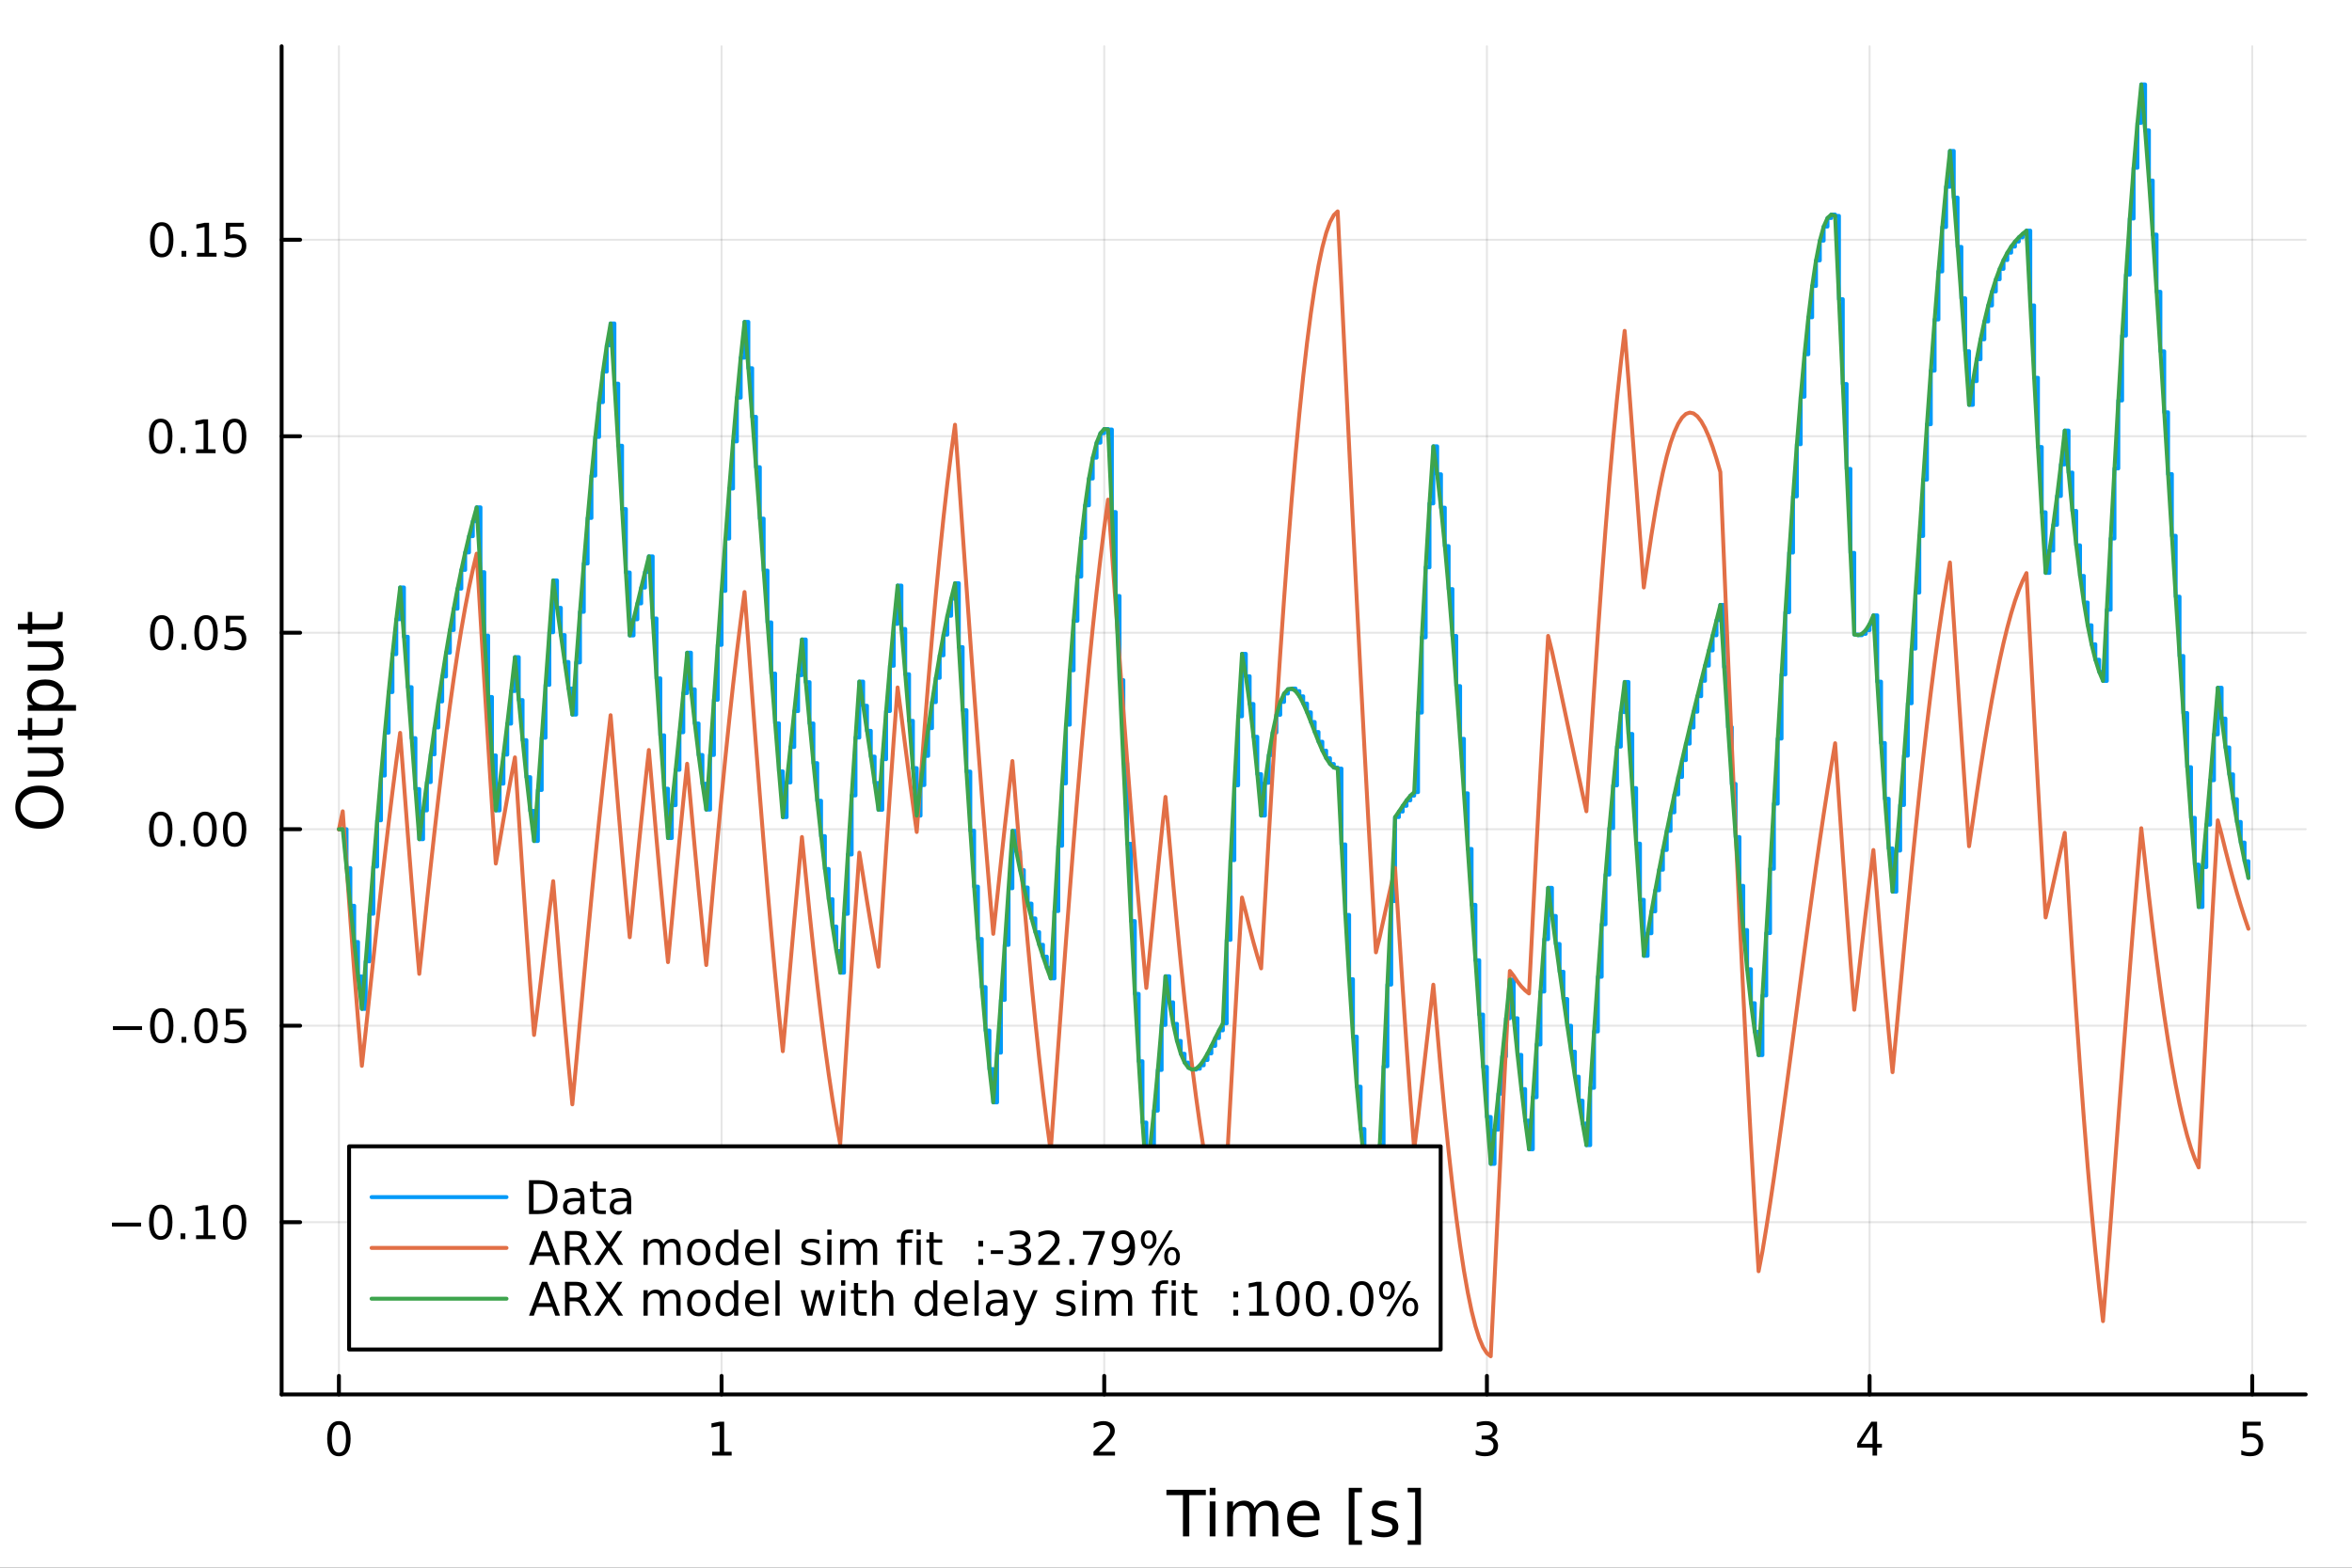 <?xml version="1.0" encoding="utf-8"?>
<svg xmlns="http://www.w3.org/2000/svg" xmlns:xlink="http://www.w3.org/1999/xlink" width="600" height="400" viewBox="0 0 2400 1600">
<rect x="0" y="0" width="2400" height="1600" fill="#333333" stroke="none"/>
<defs>
  <clipPath id="clip300">
    <rect x="0" y="0" width="2400" height="1600"/>
  </clipPath>
</defs>
<path clip-path="url(#clip300)" d="M0 1600 L2400 1600 L2400 0 L0 0  Z" fill="#ffffff" fill-rule="evenodd" fill-opacity="1"/>
<defs>
  <clipPath id="clip301">
    <rect x="480" y="0" width="1681" height="1600"/>
  </clipPath>
</defs>
<path clip-path="url(#clip300)" d="M287.366 1423.18 L2352.76 1423.18 L2352.76 47.244 L287.366 47.244  Z" fill="#ffffff" fill-rule="evenodd" fill-opacity="1"/>
<defs>
  <clipPath id="clip302">
    <rect x="287" y="47" width="2066" height="1377"/>
  </clipPath>
</defs>
<polyline clip-path="url(#clip302)" style="stroke:#000000; stroke-linecap:round; stroke-linejoin:round; stroke-width:2; stroke-opacity:0.1; fill:none" points="345.82,1423.18 345.82,47.244 "/>
<polyline clip-path="url(#clip302)" style="stroke:#000000; stroke-linecap:round; stroke-linejoin:round; stroke-width:2; stroke-opacity:0.1; fill:none" points="736.298,1423.18 736.298,47.244 "/>
<polyline clip-path="url(#clip302)" style="stroke:#000000; stroke-linecap:round; stroke-linejoin:round; stroke-width:2; stroke-opacity:0.1; fill:none" points="1126.77,1423.18 1126.77,47.244 "/>
<polyline clip-path="url(#clip302)" style="stroke:#000000; stroke-linecap:round; stroke-linejoin:round; stroke-width:2; stroke-opacity:0.1; fill:none" points="1517.25,1423.18 1517.25,47.244 "/>
<polyline clip-path="url(#clip302)" style="stroke:#000000; stroke-linecap:round; stroke-linejoin:round; stroke-width:2; stroke-opacity:0.1; fill:none" points="1907.73,1423.18 1907.73,47.244 "/>
<polyline clip-path="url(#clip302)" style="stroke:#000000; stroke-linecap:round; stroke-linejoin:round; stroke-width:2; stroke-opacity:0.1; fill:none" points="2298.21,1423.18 2298.21,47.244 "/>
<polyline clip-path="url(#clip302)" style="stroke:#000000; stroke-linecap:round; stroke-linejoin:round; stroke-width:2; stroke-opacity:0.1; fill:none" points="287.366,1247.39 2352.76,1247.39 "/>
<polyline clip-path="url(#clip302)" style="stroke:#000000; stroke-linecap:round; stroke-linejoin:round; stroke-width:2; stroke-opacity:0.1; fill:none" points="287.366,1046.85 2352.76,1046.85 "/>
<polyline clip-path="url(#clip302)" style="stroke:#000000; stroke-linecap:round; stroke-linejoin:round; stroke-width:2; stroke-opacity:0.1; fill:none" points="287.366,846.313 2352.76,846.313 "/>
<polyline clip-path="url(#clip302)" style="stroke:#000000; stroke-linecap:round; stroke-linejoin:round; stroke-width:2; stroke-opacity:0.1; fill:none" points="287.366,645.773 2352.76,645.773 "/>
<polyline clip-path="url(#clip302)" style="stroke:#000000; stroke-linecap:round; stroke-linejoin:round; stroke-width:2; stroke-opacity:0.1; fill:none" points="287.366,445.234 2352.76,445.234 "/>
<polyline clip-path="url(#clip302)" style="stroke:#000000; stroke-linecap:round; stroke-linejoin:round; stroke-width:2; stroke-opacity:0.1; fill:none" points="287.366,244.694 2352.76,244.694 "/>
<polyline clip-path="url(#clip300)" style="stroke:#000000; stroke-linecap:round; stroke-linejoin:round; stroke-width:4; stroke-opacity:1; fill:none" points="287.366,1423.18 2352.76,1423.18 "/>
<polyline clip-path="url(#clip300)" style="stroke:#000000; stroke-linecap:round; stroke-linejoin:round; stroke-width:4; stroke-opacity:1; fill:none" points="345.82,1423.18 345.82,1404.28 "/>
<polyline clip-path="url(#clip300)" style="stroke:#000000; stroke-linecap:round; stroke-linejoin:round; stroke-width:4; stroke-opacity:1; fill:none" points="736.298,1423.18 736.298,1404.28 "/>
<polyline clip-path="url(#clip300)" style="stroke:#000000; stroke-linecap:round; stroke-linejoin:round; stroke-width:4; stroke-opacity:1; fill:none" points="1126.77,1423.18 1126.77,1404.28 "/>
<polyline clip-path="url(#clip300)" style="stroke:#000000; stroke-linecap:round; stroke-linejoin:round; stroke-width:4; stroke-opacity:1; fill:none" points="1517.25,1423.18 1517.25,1404.28 "/>
<polyline clip-path="url(#clip300)" style="stroke:#000000; stroke-linecap:round; stroke-linejoin:round; stroke-width:4; stroke-opacity:1; fill:none" points="1907.73,1423.18 1907.73,1404.28 "/>
<polyline clip-path="url(#clip300)" style="stroke:#000000; stroke-linecap:round; stroke-linejoin:round; stroke-width:4; stroke-opacity:1; fill:none" points="2298.21,1423.18 2298.21,1404.28 "/>
<path clip-path="url(#clip300)" d="M345.82 1454.1 Q342.209 1454.1 340.381 1457.66 Q338.575 1461.2 338.575 1468.33 Q338.575 1475.44 340.381 1479.01 Q342.209 1482.55 345.82 1482.55 Q349.455 1482.55 351.26 1479.01 Q353.089 1475.44 353.089 1468.33 Q353.089 1461.2 351.26 1457.66 Q349.455 1454.1 345.82 1454.1 M345.82 1450.39 Q351.63 1450.39 354.686 1455 Q357.765 1459.58 357.765 1468.33 Q357.765 1477.06 354.686 1481.67 Q351.63 1486.25 345.82 1486.25 Q340.01 1486.25 336.931 1481.67 Q333.876 1477.06 333.876 1468.33 Q333.876 1459.58 336.931 1455 Q340.01 1450.39 345.82 1450.39 Z" fill="#000000" fill-rule="nonzero" fill-opacity="1" /><path clip-path="url(#clip300)" d="M726.68 1481.64 L734.318 1481.64 L734.318 1455.28 L726.008 1456.95 L726.008 1452.69 L734.272 1451.02 L738.948 1451.02 L738.948 1481.64 L746.587 1481.64 L746.587 1485.58 L726.68 1485.58 L726.68 1481.64 Z" fill="#000000" fill-rule="nonzero" fill-opacity="1" /><path clip-path="url(#clip300)" d="M1121.43 1481.64 L1137.75 1481.64 L1137.75 1485.58 L1115.8 1485.58 L1115.8 1481.64 Q1118.46 1478.89 1123.05 1474.26 Q1127.65 1469.61 1128.83 1468.27 Q1131.08 1465.74 1131.96 1464.01 Q1132.86 1462.25 1132.86 1460.56 Q1132.86 1457.8 1130.92 1456.07 Q1129 1454.33 1125.9 1454.33 Q1123.7 1454.33 1121.24 1455.09 Q1118.81 1455.86 1116.03 1457.41 L1116.03 1452.69 Q1118.86 1451.55 1121.31 1450.97 Q1123.77 1450.39 1125.8 1450.39 Q1131.17 1450.39 1134.37 1453.08 Q1137.56 1455.77 1137.56 1460.26 Q1137.56 1462.39 1136.75 1464.31 Q1135.96 1466.2 1133.86 1468.8 Q1133.28 1469.47 1130.18 1472.69 Q1127.08 1475.88 1121.43 1481.64 Z" fill="#000000" fill-rule="nonzero" fill-opacity="1" /><path clip-path="url(#clip300)" d="M1521.5 1466.95 Q1524.86 1467.66 1526.73 1469.93 Q1528.63 1472.2 1528.63 1475.53 Q1528.63 1480.65 1525.11 1483.45 Q1521.59 1486.25 1515.11 1486.25 Q1512.93 1486.25 1510.62 1485.81 Q1508.33 1485.39 1505.87 1484.54 L1505.87 1480.02 Q1507.82 1481.16 1510.13 1481.74 Q1512.45 1482.32 1514.97 1482.32 Q1519.37 1482.32 1521.66 1480.58 Q1523.98 1478.84 1523.98 1475.53 Q1523.98 1472.48 1521.82 1470.77 Q1519.69 1469.03 1515.87 1469.03 L1511.85 1469.03 L1511.85 1465.19 L1516.06 1465.19 Q1519.51 1465.19 1521.34 1463.82 Q1523.17 1462.43 1523.17 1459.84 Q1523.17 1457.18 1521.27 1455.77 Q1519.39 1454.33 1515.87 1454.33 Q1513.95 1454.33 1511.75 1454.75 Q1509.56 1455.16 1506.92 1456.04 L1506.92 1451.88 Q1509.58 1451.14 1511.89 1450.77 Q1514.23 1450.39 1516.29 1450.39 Q1521.62 1450.39 1524.72 1452.83 Q1527.82 1455.23 1527.82 1459.35 Q1527.82 1462.22 1526.18 1464.21 Q1524.53 1466.18 1521.5 1466.95 Z" fill="#000000" fill-rule="nonzero" fill-opacity="1" /><path clip-path="url(#clip300)" d="M1910.74 1455.09 L1898.93 1473.54 L1910.74 1473.54 L1910.74 1455.09 M1909.51 1451.02 L1915.39 1451.02 L1915.39 1473.54 L1920.32 1473.54 L1920.32 1477.43 L1915.39 1477.43 L1915.39 1485.58 L1910.74 1485.58 L1910.74 1477.43 L1895.14 1477.43 L1895.14 1472.92 L1909.51 1451.02 Z" fill="#000000" fill-rule="nonzero" fill-opacity="1" /><path clip-path="url(#clip300)" d="M2288.48 1451.02 L2306.84 1451.02 L2306.84 1454.96 L2292.77 1454.96 L2292.77 1463.43 Q2293.78 1463.08 2294.8 1462.92 Q2295.82 1462.73 2296.84 1462.73 Q2302.63 1462.73 2306.01 1465.9 Q2309.39 1469.08 2309.39 1474.49 Q2309.39 1480.07 2305.91 1483.17 Q2302.44 1486.25 2296.12 1486.25 Q2293.95 1486.25 2291.68 1485.88 Q2289.43 1485.51 2287.03 1484.77 L2287.03 1480.07 Q2289.11 1481.2 2291.33 1481.76 Q2293.55 1482.32 2296.03 1482.32 Q2300.03 1482.32 2302.37 1480.21 Q2304.71 1478.1 2304.71 1474.49 Q2304.71 1470.88 2302.37 1468.77 Q2300.03 1466.67 2296.03 1466.67 Q2294.16 1466.67 2292.28 1467.08 Q2290.43 1467.5 2288.48 1468.38 L2288.48 1451.02 Z" fill="#000000" fill-rule="nonzero" fill-opacity="1" /><path clip-path="url(#clip300)" d="M1190.23 1520.52 L1230.43 1520.52 L1230.43 1525.93 L1213.56 1525.93 L1213.56 1568.04 L1207.1 1568.04 L1207.1 1525.93 L1190.23 1525.93 L1190.23 1520.52 Z" fill="#000000" fill-rule="nonzero" fill-opacity="1" /><path clip-path="url(#clip300)" d="M1234.38 1532.4 L1240.23 1532.4 L1240.23 1568.04 L1234.38 1568.04 L1234.38 1532.4 M1234.38 1518.52 L1240.23 1518.52 L1240.23 1525.93 L1234.38 1525.93 L1234.38 1518.52 Z" fill="#000000" fill-rule="nonzero" fill-opacity="1" /><path clip-path="url(#clip300)" d="M1280.24 1539.24 Q1282.44 1535.29 1285.5 1533.41 Q1288.55 1531.54 1292.69 1531.54 Q1298.26 1531.54 1301.28 1535.45 Q1304.31 1539.33 1304.31 1546.53 L1304.31 1568.04 L1298.42 1568.04 L1298.42 1546.72 Q1298.42 1541.59 1296.6 1539.11 Q1294.79 1536.63 1291.07 1536.63 Q1286.51 1536.63 1283.87 1539.65 Q1281.23 1542.68 1281.23 1547.9 L1281.23 1568.04 L1275.34 1568.04 L1275.34 1546.72 Q1275.34 1541.56 1273.53 1539.11 Q1271.71 1536.63 1267.93 1536.63 Q1263.44 1536.63 1260.8 1539.68 Q1258.15 1542.71 1258.15 1547.9 L1258.15 1568.04 L1252.27 1568.04 L1252.27 1532.4 L1258.15 1532.4 L1258.15 1537.93 Q1260.16 1534.66 1262.96 1533.1 Q1265.76 1531.54 1269.61 1531.54 Q1273.5 1531.54 1276.2 1533.51 Q1278.94 1535.48 1280.24 1539.24 Z" fill="#000000" fill-rule="nonzero" fill-opacity="1" /><path clip-path="url(#clip300)" d="M1346.48 1548.76 L1346.48 1551.62 L1319.55 1551.62 Q1319.93 1557.67 1323.18 1560.85 Q1326.46 1564 1332.28 1564 Q1335.66 1564 1338.81 1563.17 Q1341.99 1562.35 1345.11 1560.69 L1345.11 1566.23 Q1341.96 1567.57 1338.65 1568.27 Q1335.34 1568.97 1331.93 1568.97 Q1323.4 1568.97 1318.41 1564 Q1313.44 1559.04 1313.44 1550.57 Q1313.44 1541.82 1318.15 1536.69 Q1322.89 1531.54 1330.91 1531.54 Q1338.11 1531.54 1342.28 1536.18 Q1346.48 1540.8 1346.48 1548.76 M1340.62 1547.04 Q1340.56 1542.23 1337.92 1539.37 Q1335.31 1536.5 1330.98 1536.5 Q1326.08 1536.5 1323.12 1539.27 Q1320.19 1542.04 1319.74 1547.07 L1340.62 1547.04 Z" fill="#000000" fill-rule="nonzero" fill-opacity="1" /><path clip-path="url(#clip300)" d="M1376.27 1518.52 L1389.77 1518.52 L1389.77 1523.07 L1382.13 1523.07 L1382.13 1572.09 L1389.77 1572.09 L1389.77 1576.64 L1376.27 1576.64 L1376.27 1518.52 Z" fill="#000000" fill-rule="nonzero" fill-opacity="1" /><path clip-path="url(#clip300)" d="M1424.97 1533.45 L1424.97 1538.98 Q1422.49 1537.71 1419.81 1537.07 Q1417.14 1536.44 1414.27 1536.44 Q1409.91 1536.44 1407.72 1537.77 Q1405.55 1539.11 1405.55 1541.79 Q1405.55 1543.82 1407.11 1545 Q1408.67 1546.15 1413.38 1547.2 L1415.39 1547.64 Q1421.63 1548.98 1424.24 1551.43 Q1426.88 1553.85 1426.88 1558.21 Q1426.88 1563.17 1422.93 1566.07 Q1419.02 1568.97 1412.14 1568.97 Q1409.28 1568.97 1406.16 1568.39 Q1403.07 1567.85 1399.63 1566.74 L1399.63 1560.69 Q1402.88 1562.38 1406.03 1563.24 Q1409.18 1564.07 1412.27 1564.07 Q1416.41 1564.07 1418.63 1562.66 Q1420.86 1561.23 1420.86 1558.65 Q1420.86 1556.27 1419.24 1554.99 Q1417.65 1553.72 1412.2 1552.54 L1410.17 1552.07 Q1404.72 1550.92 1402.31 1548.56 Q1399.89 1546.18 1399.89 1542.04 Q1399.89 1537.01 1403.45 1534.27 Q1407.02 1531.54 1413.57 1531.54 Q1416.82 1531.54 1419.68 1532.01 Q1422.55 1532.49 1424.97 1533.45 Z" fill="#000000" fill-rule="nonzero" fill-opacity="1" /><path clip-path="url(#clip300)" d="M1449.89 1518.52 L1449.89 1576.64 L1436.39 1576.64 L1436.39 1572.09 L1444 1572.09 L1444 1523.07 L1436.39 1523.07 L1436.39 1518.52 L1449.89 1518.52 Z" fill="#000000" fill-rule="nonzero" fill-opacity="1" /><polyline clip-path="url(#clip300)" style="stroke:#000000; stroke-linecap:round; stroke-linejoin:round; stroke-width:4; stroke-opacity:1; fill:none" points="287.366,1423.18 287.366,47.244 "/>
<polyline clip-path="url(#clip300)" style="stroke:#000000; stroke-linecap:round; stroke-linejoin:round; stroke-width:4; stroke-opacity:1; fill:none" points="287.366,1247.39 306.264,1247.39 "/>
<polyline clip-path="url(#clip300)" style="stroke:#000000; stroke-linecap:round; stroke-linejoin:round; stroke-width:4; stroke-opacity:1; fill:none" points="287.366,1046.85 306.264,1046.85 "/>
<polyline clip-path="url(#clip300)" style="stroke:#000000; stroke-linecap:round; stroke-linejoin:round; stroke-width:4; stroke-opacity:1; fill:none" points="287.366,846.313 306.264,846.313 "/>
<polyline clip-path="url(#clip300)" style="stroke:#000000; stroke-linecap:round; stroke-linejoin:round; stroke-width:4; stroke-opacity:1; fill:none" points="287.366,645.773 306.264,645.773 "/>
<polyline clip-path="url(#clip300)" style="stroke:#000000; stroke-linecap:round; stroke-linejoin:round; stroke-width:4; stroke-opacity:1; fill:none" points="287.366,445.234 306.264,445.234 "/>
<polyline clip-path="url(#clip300)" style="stroke:#000000; stroke-linecap:round; stroke-linejoin:round; stroke-width:4; stroke-opacity:1; fill:none" points="287.366,244.694 306.264,244.694 "/>
<path clip-path="url(#clip300)" d="M114.26 1247.84 L143.936 1247.84 L143.936 1251.78 L114.26 1251.78 L114.26 1247.84 Z" fill="#000000" fill-rule="nonzero" fill-opacity="1" /><path clip-path="url(#clip300)" d="M164.028 1233.19 Q160.417 1233.19 158.589 1236.76 Q156.783 1240.3 156.783 1247.43 Q156.783 1254.53 158.589 1258.1 Q160.417 1261.64 164.028 1261.64 Q167.663 1261.64 169.468 1258.1 Q171.297 1254.53 171.297 1247.43 Q171.297 1240.3 169.468 1236.76 Q167.663 1233.19 164.028 1233.19 M164.028 1229.49 Q169.839 1229.49 172.894 1234.09 Q175.973 1238.68 175.973 1247.43 Q175.973 1256.15 172.894 1260.76 Q169.839 1265.34 164.028 1265.34 Q158.218 1265.34 155.14 1260.76 Q152.084 1256.15 152.084 1247.43 Q152.084 1238.68 155.14 1234.09 Q158.218 1229.49 164.028 1229.49 Z" fill="#000000" fill-rule="nonzero" fill-opacity="1" /><path clip-path="url(#clip300)" d="M184.19 1258.79 L189.075 1258.79 L189.075 1264.67 L184.19 1264.67 L184.19 1258.79 Z" fill="#000000" fill-rule="nonzero" fill-opacity="1" /><path clip-path="url(#clip300)" d="M200.07 1260.74 L207.709 1260.74 L207.709 1234.37 L199.399 1236.04 L199.399 1231.78 L207.662 1230.11 L212.338 1230.11 L212.338 1260.74 L219.977 1260.74 L219.977 1264.67 L200.07 1264.67 L200.07 1260.74 Z" fill="#000000" fill-rule="nonzero" fill-opacity="1" /><path clip-path="url(#clip300)" d="M239.422 1233.19 Q235.81 1233.19 233.982 1236.76 Q232.176 1240.3 232.176 1247.43 Q232.176 1254.53 233.982 1258.1 Q235.81 1261.64 239.422 1261.64 Q243.056 1261.64 244.861 1258.1 Q246.69 1254.53 246.69 1247.43 Q246.69 1240.3 244.861 1236.76 Q243.056 1233.19 239.422 1233.19 M239.422 1229.49 Q245.232 1229.49 248.287 1234.09 Q251.366 1238.68 251.366 1247.43 Q251.366 1256.15 248.287 1260.76 Q245.232 1265.34 239.422 1265.34 Q233.611 1265.34 230.533 1260.76 Q227.477 1256.15 227.477 1247.43 Q227.477 1238.68 230.533 1234.09 Q233.611 1229.49 239.422 1229.49 Z" fill="#000000" fill-rule="nonzero" fill-opacity="1" /><path clip-path="url(#clip300)" d="M115.256 1047.3 L144.931 1047.3 L144.931 1051.24 L115.256 1051.24 L115.256 1047.3 Z" fill="#000000" fill-rule="nonzero" fill-opacity="1" /><path clip-path="url(#clip300)" d="M165.024 1032.65 Q161.413 1032.65 159.584 1036.22 Q157.778 1039.76 157.778 1046.89 Q157.778 1053.99 159.584 1057.56 Q161.413 1061.1 165.024 1061.1 Q168.658 1061.1 170.464 1057.56 Q172.292 1053.99 172.292 1046.89 Q172.292 1039.76 170.464 1036.22 Q168.658 1032.65 165.024 1032.65 M165.024 1028.95 Q170.834 1028.95 173.889 1033.55 Q176.968 1038.14 176.968 1046.89 Q176.968 1055.61 173.889 1060.22 Q170.834 1064.8 165.024 1064.8 Q159.214 1064.8 156.135 1060.22 Q153.079 1055.61 153.079 1046.89 Q153.079 1038.14 156.135 1033.55 Q159.214 1028.95 165.024 1028.95 Z" fill="#000000" fill-rule="nonzero" fill-opacity="1" /><path clip-path="url(#clip300)" d="M185.186 1058.25 L190.07 1058.25 L190.07 1064.13 L185.186 1064.13 L185.186 1058.25 Z" fill="#000000" fill-rule="nonzero" fill-opacity="1" /><path clip-path="url(#clip300)" d="M210.255 1032.65 Q206.644 1032.65 204.815 1036.22 Q203.01 1039.76 203.01 1046.89 Q203.01 1053.99 204.815 1057.56 Q206.644 1061.1 210.255 1061.1 Q213.889 1061.1 215.695 1057.56 Q217.523 1053.99 217.523 1046.89 Q217.523 1039.76 215.695 1036.22 Q213.889 1032.65 210.255 1032.65 M210.255 1028.95 Q216.065 1028.95 219.121 1033.55 Q222.199 1038.14 222.199 1046.89 Q222.199 1055.61 219.121 1060.22 Q216.065 1064.8 210.255 1064.8 Q204.445 1064.8 201.366 1060.22 Q198.311 1055.61 198.311 1046.89 Q198.311 1038.14 201.366 1033.55 Q204.445 1028.95 210.255 1028.95 Z" fill="#000000" fill-rule="nonzero" fill-opacity="1" /><path clip-path="url(#clip300)" d="M230.463 1029.57 L248.82 1029.57 L248.82 1033.51 L234.746 1033.51 L234.746 1041.98 Q235.764 1041.63 236.783 1041.47 Q237.801 1041.29 238.82 1041.29 Q244.607 1041.29 247.986 1044.46 Q251.366 1047.63 251.366 1053.04 Q251.366 1058.62 247.894 1061.72 Q244.421 1064.8 238.102 1064.8 Q235.926 1064.8 233.658 1064.43 Q231.412 1064.06 229.005 1063.32 L229.005 1058.62 Q231.088 1059.76 233.31 1060.31 Q235.533 1060.87 238.009 1060.87 Q242.014 1060.87 244.352 1058.76 Q246.69 1056.66 246.69 1053.04 Q246.69 1049.43 244.352 1047.33 Q242.014 1045.22 238.009 1045.22 Q236.135 1045.22 234.26 1045.64 Q232.408 1046.05 230.463 1046.93 L230.463 1029.57 Z" fill="#000000" fill-rule="nonzero" fill-opacity="1" /><path clip-path="url(#clip300)" d="M164.028 832.111 Q160.417 832.111 158.589 835.676 Q156.783 839.218 156.783 846.348 Q156.783 853.454 158.589 857.019 Q160.417 860.56 164.028 860.56 Q167.663 860.56 169.468 857.019 Q171.297 853.454 171.297 846.348 Q171.297 839.218 169.468 835.676 Q167.663 832.111 164.028 832.111 M164.028 828.408 Q169.839 828.408 172.894 833.014 Q175.973 837.598 175.973 846.348 Q175.973 855.074 172.894 859.681 Q169.839 864.264 164.028 864.264 Q158.218 864.264 155.14 859.681 Q152.084 855.074 152.084 846.348 Q152.084 837.598 155.14 833.014 Q158.218 828.408 164.028 828.408 Z" fill="#000000" fill-rule="nonzero" fill-opacity="1" /><path clip-path="url(#clip300)" d="M184.19 857.713 L189.075 857.713 L189.075 863.593 L184.19 863.593 L184.19 857.713 Z" fill="#000000" fill-rule="nonzero" fill-opacity="1" /><path clip-path="url(#clip300)" d="M209.26 832.111 Q205.649 832.111 203.82 835.676 Q202.014 839.218 202.014 846.348 Q202.014 853.454 203.82 857.019 Q205.649 860.56 209.26 860.56 Q212.894 860.56 214.699 857.019 Q216.528 853.454 216.528 846.348 Q216.528 839.218 214.699 835.676 Q212.894 832.111 209.26 832.111 M209.26 828.408 Q215.07 828.408 218.125 833.014 Q221.204 837.598 221.204 846.348 Q221.204 855.074 218.125 859.681 Q215.07 864.264 209.26 864.264 Q203.449 864.264 200.371 859.681 Q197.315 855.074 197.315 846.348 Q197.315 837.598 200.371 833.014 Q203.449 828.408 209.26 828.408 Z" fill="#000000" fill-rule="nonzero" fill-opacity="1" /><path clip-path="url(#clip300)" d="M239.422 832.111 Q235.81 832.111 233.982 835.676 Q232.176 839.218 232.176 846.348 Q232.176 853.454 233.982 857.019 Q235.81 860.56 239.422 860.56 Q243.056 860.56 244.861 857.019 Q246.69 853.454 246.69 846.348 Q246.69 839.218 244.861 835.676 Q243.056 832.111 239.422 832.111 M239.422 828.408 Q245.232 828.408 248.287 833.014 Q251.366 837.598 251.366 846.348 Q251.366 855.074 248.287 859.681 Q245.232 864.264 239.422 864.264 Q233.611 864.264 230.533 859.681 Q227.477 855.074 227.477 846.348 Q227.477 837.598 230.533 833.014 Q233.611 828.408 239.422 828.408 Z" fill="#000000" fill-rule="nonzero" fill-opacity="1" /><path clip-path="url(#clip300)" d="M165.024 631.572 Q161.413 631.572 159.584 635.137 Q157.778 638.678 157.778 645.808 Q157.778 652.914 159.584 656.479 Q161.413 660.021 165.024 660.021 Q168.658 660.021 170.464 656.479 Q172.292 652.914 172.292 645.808 Q172.292 638.678 170.464 635.137 Q168.658 631.572 165.024 631.572 M165.024 627.868 Q170.834 627.868 173.889 632.475 Q176.968 637.058 176.968 645.808 Q176.968 654.535 173.889 659.141 Q170.834 663.725 165.024 663.725 Q159.214 663.725 156.135 659.141 Q153.079 654.535 153.079 645.808 Q153.079 637.058 156.135 632.475 Q159.214 627.868 165.024 627.868 Z" fill="#000000" fill-rule="nonzero" fill-opacity="1" /><path clip-path="url(#clip300)" d="M185.186 657.174 L190.07 657.174 L190.07 663.053 L185.186 663.053 L185.186 657.174 Z" fill="#000000" fill-rule="nonzero" fill-opacity="1" /><path clip-path="url(#clip300)" d="M210.255 631.572 Q206.644 631.572 204.815 635.137 Q203.01 638.678 203.01 645.808 Q203.01 652.914 204.815 656.479 Q206.644 660.021 210.255 660.021 Q213.889 660.021 215.695 656.479 Q217.523 652.914 217.523 645.808 Q217.523 638.678 215.695 635.137 Q213.889 631.572 210.255 631.572 M210.255 627.868 Q216.065 627.868 219.121 632.475 Q222.199 637.058 222.199 645.808 Q222.199 654.535 219.121 659.141 Q216.065 663.725 210.255 663.725 Q204.445 663.725 201.366 659.141 Q198.311 654.535 198.311 645.808 Q198.311 637.058 201.366 632.475 Q204.445 627.868 210.255 627.868 Z" fill="#000000" fill-rule="nonzero" fill-opacity="1" /><path clip-path="url(#clip300)" d="M230.463 628.493 L248.82 628.493 L248.82 632.428 L234.746 632.428 L234.746 640.901 Q235.764 640.553 236.783 640.391 Q237.801 640.206 238.82 640.206 Q244.607 640.206 247.986 643.377 Q251.366 646.549 251.366 651.965 Q251.366 657.544 247.894 660.646 Q244.421 663.725 238.102 663.725 Q235.926 663.725 233.658 663.354 Q231.412 662.984 229.005 662.243 L229.005 657.544 Q231.088 658.678 233.31 659.234 Q235.533 659.789 238.009 659.789 Q242.014 659.789 244.352 657.683 Q246.69 655.576 246.69 651.965 Q246.69 648.354 244.352 646.248 Q242.014 644.141 238.009 644.141 Q236.135 644.141 234.26 644.558 Q232.408 644.975 230.463 645.854 L230.463 628.493 Z" fill="#000000" fill-rule="nonzero" fill-opacity="1" /><path clip-path="url(#clip300)" d="M164.028 431.032 Q160.417 431.032 158.589 434.597 Q156.783 438.139 156.783 445.269 Q156.783 452.375 158.589 455.94 Q160.417 459.481 164.028 459.481 Q167.663 459.481 169.468 455.94 Q171.297 452.375 171.297 445.269 Q171.297 438.139 169.468 434.597 Q167.663 431.032 164.028 431.032 M164.028 427.329 Q169.839 427.329 172.894 431.935 Q175.973 436.519 175.973 445.269 Q175.973 453.995 172.894 458.602 Q169.839 463.185 164.028 463.185 Q158.218 463.185 155.14 458.602 Q152.084 453.995 152.084 445.269 Q152.084 436.519 155.14 431.935 Q158.218 427.329 164.028 427.329 Z" fill="#000000" fill-rule="nonzero" fill-opacity="1" /><path clip-path="url(#clip300)" d="M184.19 456.634 L189.075 456.634 L189.075 462.514 L184.19 462.514 L184.19 456.634 Z" fill="#000000" fill-rule="nonzero" fill-opacity="1" /><path clip-path="url(#clip300)" d="M200.07 458.579 L207.709 458.579 L207.709 432.213 L199.399 433.88 L199.399 429.62 L207.662 427.954 L212.338 427.954 L212.338 458.579 L219.977 458.579 L219.977 462.514 L200.07 462.514 L200.07 458.579 Z" fill="#000000" fill-rule="nonzero" fill-opacity="1" /><path clip-path="url(#clip300)" d="M239.422 431.032 Q235.81 431.032 233.982 434.597 Q232.176 438.139 232.176 445.269 Q232.176 452.375 233.982 455.94 Q235.81 459.481 239.422 459.481 Q243.056 459.481 244.861 455.94 Q246.69 452.375 246.69 445.269 Q246.69 438.139 244.861 434.597 Q243.056 431.032 239.422 431.032 M239.422 427.329 Q245.232 427.329 248.287 431.935 Q251.366 436.519 251.366 445.269 Q251.366 453.995 248.287 458.602 Q245.232 463.185 239.422 463.185 Q233.611 463.185 230.533 458.602 Q227.477 453.995 227.477 445.269 Q227.477 436.519 230.533 431.935 Q233.611 427.329 239.422 427.329 Z" fill="#000000" fill-rule="nonzero" fill-opacity="1" /><path clip-path="url(#clip300)" d="M165.024 230.493 Q161.413 230.493 159.584 234.058 Q157.778 237.599 157.778 244.729 Q157.778 251.835 159.584 255.4 Q161.413 258.942 165.024 258.942 Q168.658 258.942 170.464 255.4 Q172.292 251.835 172.292 244.729 Q172.292 237.599 170.464 234.058 Q168.658 230.493 165.024 230.493 M165.024 226.789 Q170.834 226.789 173.889 231.396 Q176.968 235.979 176.968 244.729 Q176.968 253.456 173.889 258.062 Q170.834 262.646 165.024 262.646 Q159.214 262.646 156.135 258.062 Q153.079 253.456 153.079 244.729 Q153.079 235.979 156.135 231.396 Q159.214 226.789 165.024 226.789 Z" fill="#000000" fill-rule="nonzero" fill-opacity="1" /><path clip-path="url(#clip300)" d="M185.186 256.095 L190.07 256.095 L190.07 261.974 L185.186 261.974 L185.186 256.095 Z" fill="#000000" fill-rule="nonzero" fill-opacity="1" /><path clip-path="url(#clip300)" d="M201.065 258.039 L208.704 258.039 L208.704 231.674 L200.394 233.34 L200.394 229.081 L208.658 227.414 L213.334 227.414 L213.334 258.039 L220.973 258.039 L220.973 261.974 L201.065 261.974 L201.065 258.039 Z" fill="#000000" fill-rule="nonzero" fill-opacity="1" /><path clip-path="url(#clip300)" d="M230.463 227.414 L248.82 227.414 L248.82 231.349 L234.746 231.349 L234.746 239.822 Q235.764 239.474 236.783 239.312 Q237.801 239.127 238.82 239.127 Q244.607 239.127 247.986 242.298 Q251.366 245.47 251.366 250.886 Q251.366 256.465 247.894 259.567 Q244.421 262.646 238.102 262.646 Q235.926 262.646 233.658 262.275 Q231.412 261.905 229.005 261.164 L229.005 256.465 Q231.088 257.599 233.31 258.155 Q235.533 258.71 238.009 258.71 Q242.014 258.71 244.352 256.604 Q246.69 254.498 246.69 250.886 Q246.69 247.275 244.352 245.169 Q242.014 243.062 238.009 243.062 Q236.135 243.062 234.26 243.479 Q232.408 243.896 230.463 244.775 L230.463 227.414 Z" fill="#000000" fill-rule="nonzero" fill-opacity="1" /><path clip-path="url(#clip300)" d="M20.845 823.791 Q20.845 830.793 26.064 834.931 Q31.284 839.037 40.292 839.037 Q49.267 839.037 54.487 834.931 Q59.707 830.793 59.707 823.791 Q59.707 816.788 54.487 812.714 Q49.267 808.609 40.292 808.609 Q31.284 808.609 26.064 812.714 Q20.845 816.788 20.845 823.791 M15.625 823.791 Q15.625 813.797 22.341 807.813 Q29.025 801.829 40.292 801.829 Q51.527 801.829 58.243 807.813 Q64.927 813.797 64.927 823.791 Q64.927 833.817 58.243 839.832 Q51.559 845.816 40.292 845.816 Q29.025 845.816 22.341 839.832 Q15.625 833.817 15.625 823.791 Z" fill="#000000" fill-rule="nonzero" fill-opacity="1" /><path clip-path="url(#clip300)" d="M49.936 792.631 L28.356 792.631 L28.356 786.774 L49.713 786.774 Q54.774 786.774 57.32 784.801 Q59.835 782.827 59.835 778.881 Q59.835 774.138 56.811 771.401 Q53.787 768.632 48.567 768.632 L28.356 768.632 L28.356 762.775 L64.004 762.775 L64.004 768.632 L58.53 768.632 Q61.776 770.764 63.368 773.597 Q64.927 776.398 64.927 780.122 Q64.927 786.265 61.108 789.448 Q57.288 792.631 49.936 792.631 M27.497 777.894 L27.497 777.894 Z" fill="#000000" fill-rule="nonzero" fill-opacity="1" /><path clip-path="url(#clip300)" d="M18.235 744.92 L28.356 744.92 L28.356 732.857 L32.908 732.857 L32.908 744.92 L52.259 744.92 Q56.62 744.92 57.861 743.742 Q59.103 742.533 59.103 738.872 L59.103 732.857 L64.004 732.857 L64.004 738.872 Q64.004 745.652 61.49 748.23 Q58.943 750.808 52.259 750.808 L32.908 750.808 L32.908 755.105 L28.356 755.105 L28.356 750.808 L18.235 750.808 L18.235 744.92 Z" fill="#000000" fill-rule="nonzero" fill-opacity="1" /><path clip-path="url(#clip300)" d="M58.657 719.489 L77.563 719.489 L77.563 725.377 L28.356 725.377 L28.356 719.489 L33.767 719.489 Q30.584 717.643 29.056 714.842 Q27.497 712.009 27.497 708.094 Q27.497 701.601 32.653 697.559 Q37.809 693.485 46.212 693.485 Q54.615 693.485 59.771 697.559 Q64.927 701.601 64.927 708.094 Q64.927 712.009 63.399 714.842 Q61.84 717.643 58.657 719.489 M46.212 699.564 Q39.751 699.564 36.09 702.238 Q32.398 704.879 32.398 709.526 Q32.398 714.173 36.09 716.847 Q39.751 719.489 46.212 719.489 Q52.673 719.489 56.365 716.847 Q60.026 714.173 60.026 709.526 Q60.026 704.879 56.365 702.238 Q52.673 699.564 46.212 699.564 Z" fill="#000000" fill-rule="nonzero" fill-opacity="1" /><path clip-path="url(#clip300)" d="M49.936 684.382 L28.356 684.382 L28.356 678.525 L49.713 678.525 Q54.774 678.525 57.32 676.552 Q59.835 674.579 59.835 670.632 Q59.835 665.889 56.811 663.152 Q53.787 660.383 48.567 660.383 L28.356 660.383 L28.356 654.527 L64.004 654.527 L64.004 660.383 L58.53 660.383 Q61.776 662.516 63.368 665.348 Q64.927 668.149 64.927 671.873 Q64.927 678.016 61.108 681.199 Q57.288 684.382 49.936 684.382 M27.497 669.645 L27.497 669.645 Z" fill="#000000" fill-rule="nonzero" fill-opacity="1" /><path clip-path="url(#clip300)" d="M18.235 636.671 L28.356 636.671 L28.356 624.608 L32.908 624.608 L32.908 636.671 L52.259 636.671 Q56.62 636.671 57.861 635.493 Q59.103 634.284 59.103 630.623 L59.103 624.608 L64.004 624.608 L64.004 630.623 Q64.004 637.403 61.49 639.981 Q58.943 642.559 52.259 642.559 L32.908 642.559 L32.908 646.856 L28.356 646.856 L28.356 642.559 L18.235 642.559 L18.235 636.671 Z" fill="#000000" fill-rule="nonzero" fill-opacity="1" /><polyline clip-path="url(#clip302)" style="stroke:#009af9; stroke-linecap:round; stroke-linejoin:round; stroke-width:4; stroke-opacity:1; fill:none" points="345.82,846.313 349.725,846.313 353.63,846.313 353.63,885.957 357.535,885.957 357.535,924.434 361.439,924.434 361.439,961.405 365.344,961.405 365.344,996.569 369.249,996.569 369.249,1029.66 373.154,1029.66 373.154,981.186 377.059,981.186 377.059,932.589 380.963,932.589 380.963,884.43 384.868,884.43 384.868,837.244 388.773,837.244 388.773,791.534 392.678,791.534 392.678,747.764 396.582,747.764 396.582,706.351 400.487,706.351 400.487,667.656 404.392,667.656 404.392,631.979 408.297,631.979 408.297,599.556 412.201,599.556 412.201,649.847 416.106,649.847 416.106,701.326 420.011,701.326 420.011,753.351 423.916,753.351 423.916,805.281 427.821,805.281 427.821,856.496 431.725,856.496 431.725,827.112 435.63,827.112 435.63,798.2 439.535,798.2 439.535,769.928 443.44,769.928 443.44,742.454 447.344,742.454 447.344,715.917 451.249,715.917 451.249,690.437 455.154,690.437 455.154,666.116 459.059,666.116 459.059,643.032 462.963,643.032 462.963,621.238 466.868,621.238 466.868,600.768 470.773,600.768 470.773,581.63 474.678,581.63 474.678,563.808 478.583,563.808 478.583,547.267 482.487,547.267 482.487,531.949 486.392,531.949 486.392,517.778 490.297,517.778 490.297,583.95 494.202,583.95 494.202,648.733 498.106,648.733 498.106,711.332 502.011,711.332 502.011,771.014 505.916,771.014 505.916,827.12 509.821,827.12 509.821,799.789 513.726,799.789 513.726,770.168 517.63,770.168 517.63,738.554 521.535,738.554 521.535,705.278 525.44,705.278 525.44,670.699 529.345,670.699 529.345,714.483 533.249,714.483 533.249,755.39 537.154,755.39 537.154,793.137 541.059,793.137 541.059,827.504 544.964,827.504 544.964,858.34 548.868,858.34 548.868,806.275 552.773,806.275 552.773,752.922 556.678,752.922 556.678,699.012 560.583,699.012 560.583,645.269 564.488,645.269 564.488,592.396 568.392,592.396 568.392,620.349 572.297,620.349 572.297,648.126 576.202,648.126 576.202,675.616 580.107,675.616 580.107,702.714 584.011,702.714 584.011,729.318 587.916,729.318 587.916,676.05 591.821,676.05 591.821,624.452 595.726,624.452 595.726,575.13 599.631,575.13 599.631,528.63 603.535,528.63 603.535,485.431 607.44,485.431 607.44,445.934 611.345,445.934 611.345,410.463 615.25,410.463 615.25,379.252 619.154,379.252 619.154,352.451 623.059,352.451 623.059,330.121 626.964,330.121 626.964,391.525 630.869,391.525 630.869,454.93 634.773,454.93 634.773,519.473 638.678,519.473 638.678,584.29 642.583,584.29 642.583,648.533 646.488,648.533 646.488,632.098 650.393,632.098 650.393,615.838 654.297,615.838 654.297,599.722 658.202,599.722 658.202,583.718 662.107,583.718 662.107,567.796 666.012,567.796 666.012,631.22 669.916,631.22 669.916,692.341 673.821,692.341 673.821,750.464 677.726,750.464 677.726,804.969 681.631,804.969 681.631,855.321 685.535,855.321 685.535,821.788 689.44,821.788 689.44,785.654 693.345,785.654 693.345,747.354 697.25,747.354 697.25,707.356 701.155,707.356 701.155,666.153 705.059,666.153 705.059,703.538 708.964,703.538 708.964,738.393 712.869,738.393 712.869,770.543 716.774,770.543 716.774,799.864 720.678,799.864 720.678,826.29 724.583,826.29 724.583,770.52 728.488,770.52 728.488,714.219 732.393,714.219 732.393,658.154 736.298,658.154 736.298,603.068 740.202,603.068 740.202,549.668 744.107,549.668 744.107,498.608 748.012,498.608 748.012,450.481 751.917,450.481 751.917,405.809 755.821,405.809 755.821,365.033 759.726,365.033 759.726,328.508 763.631,328.508 763.631,375.788 767.536,375.788 767.536,425.418 771.44,425.418 771.44,476.8 775.345,476.8 775.345,529.314 779.25,529.314 779.25,582.333 783.155,582.333 783.155,635.233 787.06,635.233 787.06,687.407 790.964,687.407 790.964,738.275 794.869,738.275 794.869,787.296 798.774,787.296 798.774,833.978 802.679,833.978 802.679,798.597 806.583,798.597 806.583,762.402 810.488,762.402 810.488,725.767 814.393,725.767 814.393,689.062 818.298,689.062 818.298,652.656 822.202,652.656 822.202,696.189 826.107,696.189 826.107,738.373 830.012,738.373 830.012,778.838 833.917,778.838 833.917,817.258 837.822,817.258 837.822,853.353 841.726,853.353 841.726,886.89 845.631,886.89 845.631,917.692 849.536,917.692 849.536,945.636 853.441,945.636 853.441,970.654 857.345,970.654 857.345,992.735 861.25,992.735 861.25,932.632 865.155,932.632 865.155,872.064 869.06,872.064 869.06,811.849 872.965,811.849 872.965,752.778 876.869,752.778 876.869,695.6 880.774,695.6 880.774,720.296 884.679,720.296 884.679,745.867 888.584,745.867 888.584,772.187 892.488,772.187 892.488,799.112 896.393,799.112 896.393,826.488 900.298,826.488 900.298,774.863 904.203,774.863 904.203,725.696 908.107,725.696 908.107,679.492 912.012,679.492 912.012,636.689 915.917,636.689 915.917,597.648 919.822,597.648 919.822,641.939 923.727,641.939 923.727,688.134 927.631,688.134 927.631,735.667 931.536,735.667 931.536,783.962 935.441,783.962 935.441,832.437 939.346,832.437 939.346,801.236 943.25,801.236 943.25,771.431 947.155,771.431 947.155,743.18 951.06,743.18 951.06,716.607 954.965,716.607 954.965,691.806 958.87,691.806 958.87,668.835 962.774,668.835 962.774,647.719 966.679,647.719 966.679,628.448 970.584,628.448 970.584,610.981 974.489,610.981 974.489,595.246 978.393,595.246 978.393,660.432 982.298,660.432 982.298,724.79 986.203,724.79 986.203,787.494 990.108,787.494 990.108,847.775 994.012,847.775 994.012,904.928 997.917,904.928 997.917,958.327 1001.82,958.327 1001.82,1007.43 1005.73,1007.43 1005.73,1051.81 1009.63,1051.81 1009.63,1091.11 1013.54,1091.11 1013.54,1125.1 1017.44,1125.1 1017.44,1074.38 1021.35,1074.38 1021.35,1020.53 1025.25,1020.53 1025.25,964.337 1029.16,964.337 1029.16,906.57 1033.06,906.57 1033.06,848.035 1036.96,848.035 1036.96,868.814 1040.87,868.814 1040.87,888.057 1044.77,888.057 1044.77,905.828 1048.68,905.828 1048.68,922.215 1052.58,922.215 1052.58,937.325 1056.49,937.325 1056.49,951.284 1060.39,951.284 1060.39,964.235 1064.3,964.235 1064.3,976.328 1068.2,976.328 1068.2,987.727 1072.11,987.727 1072.11,998.598 1076.01,998.598 1076.01,929.821 1079.92,929.821 1079.92,863.186 1083.82,863.186 1083.82,799.532 1087.73,799.532 1087.73,739.617 1091.63,739.617 1091.63,684.106 1095.54,684.106 1095.54,633.564 1099.44,633.564 1099.44,588.443 1103.35,588.443 1103.35,549.083 1107.25,549.083 1107.25,515.699 1111.16,515.699 1111.16,488.391 1115.06,488.391 1115.06,467.137 1118.97,467.137 1118.97,451.802 1122.87,451.802 1122.87,442.142 1126.77,442.142 1126.77,437.811 1130.68,437.811 1130.68,438.374 1134.58,438.374 1134.58,522.604 1138.49,522.604 1138.49,608.293 1142.39,608.293 1142.39,694.13 1146.3,694.13 1146.3,778.834 1150.2,778.834 1150.2,861.181 1154.11,861.181 1154.11,940.024 1158.01,940.024 1158.01,1014.32 1161.92,1014.32 1161.92,1083.13 1165.82,1083.13 1165.82,1145.66 1169.73,1145.66 1169.73,1201.26 1173.63,1201.26 1173.63,1170.13 1177.54,1170.13 1177.54,1133.54 1181.44,1133.54 1181.44,1091.99 1185.35,1091.99 1185.35,1046.06 1189.25,1046.06 1189.25,996.386 1193.16,996.386 1193.16,1022.97 1197.06,1022.97 1197.06,1044.93 1200.97,1044.93 1200.97,1062.38 1204.87,1062.38 1204.87,1075.49 1208.77,1075.49 1208.77,1084.52 1212.68,1084.52 1212.68,1089.8 1216.58,1089.8 1216.58,1091.72 1220.49,1091.72 1220.49,1090.72 1224.39,1090.72 1224.39,1087.27 1228.3,1087.27 1228.3,1081.88 1232.2,1081.88 1232.2,1075.09 1236.11,1075.09 1236.11,1067.43 1240.01,1067.43 1240.01,1059.43 1243.92,1059.43 1243.92,1051.63 1247.82,1051.63 1247.82,1044.5 1251.73,1044.5 1251.73,959.244 1255.63,959.244 1255.63,877.904 1259.54,877.904 1259.54,801.536 1263.44,801.536 1263.44,731.072 1267.35,731.072 1267.35,667.304 1271.25,667.304 1271.25,690.16 1275.16,690.16 1275.16,718.498 1279.06,718.498 1279.06,751.961 1282.97,751.961 1282.97,790.096 1286.87,790.096 1286.87,832.371 1290.78,832.371 1290.78,798.893 1294.68,798.893 1294.68,770.63 1298.58,770.63 1298.58,747.557 1302.49,747.557 1302.49,729.554 1306.39,729.554 1306.39,716.408 1310.3,716.408 1310.3,707.822 1314.2,707.822 1314.2,703.422 1318.11,703.422 1318.11,702.765 1322.01,702.765 1322.01,705.354 1325.92,705.354 1325.92,710.645 1329.82,710.645 1329.82,718.062 1333.73,718.062 1333.73,727.007 1337.63,727.007 1337.63,736.874 1341.54,736.874 1341.54,747.062 1345.44,747.062 1345.44,756.982 1349.35,756.982 1349.35,766.075 1353.25,766.075 1353.25,773.816 1357.16,773.816 1357.16,779.727 1361.06,779.727 1361.06,783.384 1364.97,783.384 1364.97,784.422 1368.87,784.422 1368.87,861.831 1372.78,861.831 1372.78,933.76 1376.68,933.76 1376.68,999.376 1380.58,999.376 1380.58,1057.99 1384.49,1057.99 1384.49,1109.08 1388.39,1109.08 1388.39,1152.25 1392.3,1152.25 1392.3,1187.31 1396.2,1187.31 1396.2,1214.21 1400.11,1214.21 1400.11,1233.04 1404.01,1233.04 1404.01,1244.08 1407.92,1244.08 1407.92,1168.44 1411.82,1168.44 1411.82,1088.27 1415.73,1088.27 1415.73,1004.89 1419.63,1004.89 1419.63,919.662 1423.54,919.662 1423.54,833.928 1427.44,833.928 1427.44,828.304 1431.35,828.304 1431.35,822.437 1435.25,822.437 1435.25,816.852 1439.16,816.852 1439.16,812.045 1443.06,812.045 1443.06,808.48 1446.97,808.48 1446.97,727.29 1450.87,727.29 1450.87,650.472 1454.78,650.472 1454.78,579.02 1458.68,579.02 1458.68,513.794 1462.59,513.794 1462.59,455.513 1466.49,455.513 1466.49,484.03 1470.39,484.03 1470.39,518.123 1474.3,518.123 1474.3,557.356 1478.2,557.356 1478.2,601.201 1482.11,601.201 1482.11,649.052 1486.01,649.052 1486.01,700.236 1489.92,700.236 1489.92,754.031 1493.82,754.031 1493.82,809.683 1497.73,809.683 1497.73,866.419 1501.63,866.419 1501.63,923.462 1505.54,923.462 1505.54,980.051 1509.44,980.051 1509.44,1035.45 1513.35,1035.45 1513.35,1088.97 1517.25,1088.97 1517.25,1139.96 1521.16,1139.96 1521.16,1187.86 1525.06,1187.86 1525.06,1152.88 1528.97,1152.88 1528.97,1116.22 1532.87,1116.22 1532.87,1078.22 1536.78,1078.22 1536.78,1039.26 1540.68,1039.26 1540.68,999.713 1544.59,999.713 1544.59,1039.25 1548.49,1039.25 1548.49,1076.61 1552.39,1076.61 1552.39,1111.51 1556.3,1111.51 1556.3,1143.69 1560.2,1143.69 1560.2,1172.95 1564.11,1172.95 1564.11,1119.87 1568.01,1119.87 1568.01,1065.99 1571.92,1065.99 1571.92,1011.99 1575.82,1011.99 1575.82,958.502 1579.73,958.502 1579.73,906.153 1583.63,906.153 1583.63,934.817 1587.54,934.817 1587.54,963.41 1591.44,963.41 1591.44,991.739 1595.35,991.739 1595.35,1019.62 1599.25,1019.62 1599.25,1046.87 1603.16,1046.87 1603.16,1073.34 1607.06,1073.34 1607.06,1098.87 1610.97,1098.87 1610.97,1123.36 1614.87,1123.36 1614.87,1146.68 1618.78,1146.68 1618.78,1168.76 1622.68,1168.76 1622.68,1110.25 1626.59,1110.25 1626.59,1052.74 1630.49,1052.74 1630.49,996.897 1634.4,996.897 1634.4,943.337 1638.3,943.337 1638.3,892.617 1642.2,892.617 1642.2,845.226 1646.11,845.226 1646.11,801.58 1650.01,801.58 1650.01,762.01 1653.92,762.01 1653.92,726.762 1657.82,726.762 1657.82,695.995 1661.73,695.995 1661.73,749.067 1665.63,749.067 1665.63,804.335 1669.54,804.335 1669.54,861.022 1673.44,861.022 1673.44,918.341 1677.35,918.341 1677.35,975.512 1681.25,975.512 1681.25,952.49 1685.16,952.49 1685.16,930.178 1689.06,930.178 1689.06,908.581 1692.97,908.581 1692.97,887.692 1696.87,887.692 1696.87,867.497 1700.78,867.497 1700.78,847.97 1704.68,847.97 1704.68,829.079 1708.59,829.079 1708.59,810.783 1712.49,810.783 1712.49,793.035 1716.4,793.035 1716.4,775.782 1720.3,775.782 1720.3,758.967 1724.2,758.967 1724.2,742.53 1728.11,742.53 1728.11,726.41 1732.01,726.41 1732.01,710.542 1735.92,710.542 1735.92,694.865 1739.82,694.865 1739.82,679.319 1743.73,679.319 1743.73,663.845 1747.63,663.845 1747.63,648.391 1751.54,648.391 1751.54,632.907 1755.44,632.907 1755.44,617.35 1759.35,617.35 1759.35,680.971 1763.25,680.971 1763.25,742.115 1767.16,742.115 1767.16,800.084 1771.06,800.084 1771.06,854.257 1774.97,854.257 1774.97,904.104 1778.87,904.104 1778.87,949.19 1782.78,949.19 1782.78,989.182 1786.68,989.182 1786.68,1023.86 1790.59,1023.86 1790.59,1053.09 1794.49,1053.09 1794.49,1076.87 1798.4,1076.87 1798.4,1016.01 1802.3,1016.01 1802.3,952.304 1806.2,952.304 1806.2,886.725 1810.11,886.725 1810.11,820.238 1814.01,820.238 1814.01,753.805 1817.92,753.805 1817.92,688.363 1821.82,688.363 1821.82,624.805 1825.73,624.805 1825.73,563.965 1829.63,563.965 1829.63,506.602 1833.54,506.602 1833.54,453.388 1837.44,453.388 1837.44,404.895 1841.35,404.895 1841.35,361.592 1845.25,361.592 1845.25,323.833 1849.16,323.833 1849.16,291.857 1853.06,291.857 1853.06,265.786 1856.97,265.786 1856.97,245.624 1860.87,245.624 1860.87,231.264 1864.78,231.264 1864.78,222.489 1868.68,222.489 1868.68,218.984 1872.59,218.984 1872.59,220.342 1876.49,220.342 1876.49,305.364 1880.4,305.364 1880.4,391.87 1884.3,391.87 1884.3,478.572 1888.21,478.572 1888.21,564.214 1892.11,564.214 1892.11,647.591 1896.01,647.591 1896.01,648.288 1899.92,648.288 1899.92,646.896 1903.82,646.896 1903.82,643.171 1907.73,643.171 1907.73,636.925 1911.63,636.925 1911.63,628.029 1915.54,628.029 1915.54,695.701 1919.44,695.701 1919.44,758.307 1923.35,758.307 1923.35,815.217 1927.25,815.217 1927.25,865.928 1931.16,865.928 1931.16,910.07 1935.06,910.07 1935.06,868.117 1938.97,868.117 1938.97,821.597 1942.87,821.597 1942.87,771.22 1946.78,771.22 1946.78,717.756 1950.68,717.756 1950.68,662.015 1954.59,662.015 1954.59,604.832 1958.49,604.832 1958.49,547.049 1962.4,547.049 1962.4,489.497 1966.3,489.497 1966.3,432.983 1970.21,432.983 1970.21,378.272 1974.11,378.272 1974.11,326.073 1978.01,326.073 1978.01,277.029 1981.92,277.029 1981.92,231.705 1985.82,231.705 1985.82,190.579 1989.73,190.579 1989.73,154.035 1993.63,154.035 1993.63,201.647 1997.54,201.647 1997.54,251.977 2001.44,251.977 2001.44,304.43 2005.35,304.43 2005.35,358.386 2009.25,358.386 2009.25,413.207 2013.16,413.207 2013.16,388.964 2017.06,388.964 2017.06,366.65 2020.97,366.65 2020.97,346.333 2024.87,346.333 2024.87,328.041 2028.78,328.041 2028.78,311.765 2032.68,311.765 2032.68,297.461 2036.59,297.461 2036.59,285.048 2040.49,285.048 2040.49,274.415 2044.4,274.415 2044.4,265.422 2048.3,265.422 2048.3,257.904 2052.21,257.904 2052.21,251.674 2056.11,251.674 2056.11,246.529 2060.02,246.529 2060.02,242.252 2063.92,242.252 2063.92,238.62 2067.82,238.62 2067.82,235.406 2071.73,235.406 2071.73,311.673 2075.63,311.673 2075.63,385.576 2079.54,385.576 2079.54,456.23 2083.44,456.23 2083.44,522.834 2087.35,522.834 2087.35,584.686 2091.25,584.686 2091.25,561.906 2095.16,561.906 2095.16,535.641 2099.06,535.641 2099.06,506.217 2102.97,506.217 2102.97,474.013 2106.87,474.013 2106.87,439.454 2110.78,439.454 2110.78,482.294 2114.68,482.294 2114.68,521.395 2118.59,521.395 2118.59,556.587 2122.49,556.587 2122.49,587.779 2126.4,587.779 2126.4,614.952 2130.3,614.952 2130.3,638.165 2134.21,638.165 2134.21,657.547 2138.11,657.547 2138.11,673.296 2142.02,673.296 2142.02,685.668 2145.92,685.668 2145.92,694.976 2149.82,694.976 2149.82,622.288 2153.73,622.288 2153.73,549.626 2157.63,549.626 2157.63,478.091 2161.54,478.091 2161.54,408.732 2165.44,408.732 2165.44,342.529 2169.35,342.529 2169.35,280.371 2173.25,280.371 2173.25,223.048 2177.16,223.048 2177.16,171.233 2181.06,171.233 2181.06,125.474 2184.97,125.474 2184.97,86.186 2188.87,86.186 2188.87,132.937 2192.78,132.937 2192.78,184.245 2196.68,184.245 2196.68,239.438 2200.59,239.438 2200.59,297.784 2204.49,297.784 2204.49,358.506 2208.4,358.506 2208.4,420.799 2212.3,420.799 2212.3,483.845 2216.21,483.845 2216.21,546.831 2220.11,546.831 2220.11,608.967 2224.02,608.967 2224.02,669.496 2227.92,669.496 2227.92,727.711 2231.83,727.711 2231.83,782.969 2235.73,782.969 2235.73,834.697 2239.63,834.697 2239.63,882.407 2243.54,882.407 2243.54,925.697 2247.44,925.697 2247.44,884.975 2251.35,884.975 2251.35,841.656 2255.25,841.656 2255.25,796.307 2259.16,796.307 2259.16,749.521 2263.06,749.521 2263.06,701.907 2266.97,701.907 2266.97,733.361 2270.87,733.361 2270.87,762.861 2274.78,762.861 2274.78,790.306 2278.68,790.306 2278.68,815.64 2282.59,815.64 2282.59,838.842 2286.49,838.842 2286.49,859.932 2290.4,859.932 2290.4,878.965 2294.3,878.965 2294.3,896.032 "/>
<polyline clip-path="url(#clip302)" style="stroke:#e26f46; stroke-linecap:round; stroke-linejoin:round; stroke-width:4; stroke-opacity:1; fill:none" points="345.82,846.703 349.725,828.006 353.63,883.67 357.535,938.637 361.439,991.108 365.344,1040.86 369.249,1087.81 373.154,1052.39 377.059,1015.42 380.963,978.829 384.868,942.824 388.773,907.581 392.678,873.262 396.582,840.016 400.487,807.983 404.392,777.287 408.297,747.966 412.201,799.554 416.106,851.183 420.011,900.923 423.916,948.543 427.821,993.945 431.725,957.541 435.63,920.15 439.535,883.664 443.44,848.278 447.344,814.144 451.249,781.397 455.154,750.161 459.059,720.546 462.963,692.649 466.868,666.554 470.773,642.332 474.678,620.042 478.583,599.728 482.487,581.423 486.392,565.07 490.297,630.11 494.202,695.583 498.106,759.469 502.011,821.448 505.916,881.337 509.821,859.462 513.726,836.564 517.63,814.455 521.535,793.26 525.44,772.98 529.345,833.118 533.249,892.78 537.154,950.013 541.059,1004.57 544.964,1056.32 548.868,1025.69 552.773,993.472 556.678,961.558 560.583,930.143 564.488,899.301 568.392,948.606 572.297,997.232 576.202,1043.3 580.107,1086.61 584.011,1127.13 587.916,1085.3 591.821,1042.01 595.726,999.199 599.631,957.107 603.535,915.937 607.44,875.878 611.345,837.104 615.25,799.774 619.154,764.035 623.059,729.939 626.964,777.037 630.869,824.475 634.773,870.332 638.678,914.388 642.583,956.552 646.488,917.239 650.393,877.272 654.297,838.542 658.202,801.247 662.107,765.455 666.012,810.73 669.916,856.233 673.821,900.06 677.726,942.003 681.631,981.987 685.535,940.441 689.44,898.203 693.345,857.179 697.25,817.577 701.155,779.48 705.059,822.464 708.964,865.703 712.869,907.303 716.774,947.067 720.678,984.929 724.583,941.33 728.488,897.114 732.393,854.194 736.298,812.788 740.202,773.062 744.107,735.165 748.012,699.232 751.917,665.38 755.821,633.711 759.726,604.234 763.631,656.452 767.536,709.463 771.44,761.3 775.345,811.693 779.25,860.423 783.155,907.292 787.06,952.118 790.964,994.738 794.869,1035.01 798.774,1072.88 802.679,1028.81 806.583,983.667 810.488,939.389 814.393,896.214 818.298,854.257 822.202,893.128 826.107,932.03 830.012,969.103 833.917,1004.18 837.822,1037.16 841.726,1067.93 845.631,1096.41 849.536,1122.55 853.441,1146.29 857.345,1167.68 861.25,1107.25 865.155,1045.97 869.06,985.848 872.965,927.199 876.869,870.205 880.774,894.541 884.679,919.471 888.584,943.188 892.488,965.576 896.393,986.642 900.298,926.896 904.203,867.244 908.107,809.656 912.012,754.399 915.917,701.602 919.822,730.885 923.727,761.457 927.631,791.452 931.536,820.695 935.441,849.135 939.346,797.219 943.25,745.795 947.155,696.771 951.06,650.354 954.965,606.694 958.87,565.922 962.774,528.143 966.679,493.448 970.584,461.902 974.489,433.474 978.393,487.628 982.298,543.415 986.203,598.82 990.108,653.522 994.012,707.252 997.917,759.756 1001.82,810.797 1005.73,860.155 1009.63,907.629 1013.54,953.113 1017.44,917.009 1021.35,880.126 1025.25,844.345 1029.16,809.851 1033.06,776.703 1036.96,824.458 1040.87,872.269 1044.77,918.226 1048.68,962.118 1052.58,1003.79 1056.49,1043.09 1060.39,1079.91 1064.3,1114.15 1068.2,1145.72 1072.11,1174.62 1076.01,1121.39 1079.92,1066.94 1083.82,1013.27 1087.73,960.666 1091.63,909.381 1095.54,859.638 1099.44,811.647 1103.35,765.601 1107.25,721.672 1111.16,680.016 1115.06,640.77 1118.97,604.053 1122.87,569.965 1126.77,538.587 1130.68,509.905 1134.58,563.4 1138.49,618.142 1142.39,672.138 1146.3,725.089 1150.2,776.747 1154.11,826.883 1158.01,875.285 1161.92,921.758 1165.82,966.125 1169.73,1008.31 1173.63,968.729 1177.54,928.23 1181.44,888.712 1185.35,850.387 1189.25,813.338 1193.16,857.146 1197.06,900.988 1200.97,942.976 1204.87,982.92 1208.77,1020.68 1212.68,1056.14 1216.58,1089.2 1220.49,1119.77 1224.39,1147.78 1228.3,1173.18 1232.2,1195.94 1236.11,1216.03 1240.01,1233.46 1243.92,1248.22 1247.82,1260.43 1251.73,1190.69 1255.63,1120 1259.54,1050.44 1263.44,982.371 1267.35,916.027 1271.25,931.13 1275.16,946.991 1279.06,961.845 1282.97,975.616 1286.87,988.349 1290.78,920.587 1294.68,853.268 1298.58,788.388 1302.49,726.24 1306.39,667.055 1310.3,611.037 1314.2,558.366 1318.11,509.197 1322.01,463.66 1325.92,421.86 1329.82,383.876 1333.73,349.765 1337.63,319.561 1341.54,293.275 1345.44,270.895 1349.35,252.39 1353.25,237.708 1357.16,226.779 1361.06,219.516 1364.97,215.736 1368.87,294.751 1372.78,375.473 1376.68,455.747 1380.58,535.12 1384.49,613.196 1388.39,689.602 1392.3,763.989 1396.2,836.032 1400.11,905.432 1404.01,971.995 1407.92,956.042 1411.82,938.308 1415.73,920.609 1419.63,903.075 1423.54,885.716 1427.44,948.05 1431.35,1009.2 1435.25,1067.23 1439.16,1121.91 1443.06,1173.15 1446.97,1141.39 1450.87,1107.46 1454.78,1073.28 1458.68,1039.09 1462.59,1004.98 1466.49,1050.58 1470.39,1095.09 1474.3,1136.67 1478.2,1175.16 1482.11,1210.49 1486.01,1242.58 1489.92,1271.39 1493.82,1296.89 1497.73,1319.07 1501.63,1337.94 1505.54,1353.53 1509.44,1365.87 1513.35,1375.04 1517.25,1381.11 1521.16,1384.24 1525.06,1305.1 1528.97,1224.76 1532.87,1145.36 1536.78,1067.32 1540.68,990.94 1544.59,995.992 1548.49,1001.84 1552.39,1006.78 1556.3,1010.78 1560.2,1013.94 1564.11,936.832 1568.01,860.449 1571.92,786.822 1575.82,716.277 1579.73,649 1583.63,664.656 1587.54,682.495 1591.44,700.684 1595.35,719.076 1599.25,737.563 1603.16,756.041 1607.06,774.41 1610.97,792.574 1614.87,810.443 1618.78,828.011 1622.68,765.763 1626.59,704.583 1630.49,646.408 1634.4,591.473 1638.3,539.949 1642.2,491.983 1646.11,447.694 1650.01,407.179 1653.92,370.51 1657.82,337.657 1661.73,388.077 1665.63,440.818 1669.54,493.854 1673.44,546.849 1677.35,599.597 1681.25,572.39 1685.16,545.926 1689.06,521.969 1692.97,500.585 1696.87,481.791 1700.78,465.586 1704.68,451.958 1708.59,440.878 1712.49,432.308 1716.4,426.196 1720.3,422.478 1724.2,421.081 1728.11,421.921 1732.01,424.906 1735.92,429.936 1739.82,436.903 1743.73,445.694 1747.63,456.19 1751.54,468.266 1755.44,481.716 1759.35,575.844 1763.25,669.56 1767.16,760.723 1771.06,848.903 1774.97,933.738 1778.87,1014.9 1782.78,1092.09 1786.68,1165.04 1790.59,1233.53 1794.49,1297.44 1798.4,1277.17 1802.3,1253.55 1806.2,1228.48 1810.11,1202.19 1814.01,1174.88 1817.92,1146.73 1821.82,1117.93 1825.73,1088.66 1829.63,1059.09 1833.54,1029.4 1837.44,999.761 1841.35,970.323 1845.25,941.24 1849.16,912.657 1853.06,884.709 1856.97,857.523 1860.87,831.216 1864.78,805.898 1868.68,781.665 1872.59,758.53 1876.49,816.004 1880.4,873.199 1884.3,928.167 1888.21,980.662 1892.11,1030.57 1896.01,998.305 1899.92,964.666 1903.82,931.542 1907.73,899.128 1911.63,867.494 1915.54,916.21 1919.44,964.447 1923.35,1010.31 1927.25,1053.62 1931.16,1094.3 1935.06,1052.82 1938.97,1010.04 1942.87,967.882 1946.78,926.591 1950.68,886.358 1954.59,847.359 1958.49,809.758 1962.4,773.704 1966.3,739.332 1970.21,706.763 1974.11,676.103 1978.01,647.442 1981.92,620.86 1985.82,596.417 1989.73,574.085 1993.63,633.331 1997.54,693.221 2001.44,751.755 2005.35,808.634 2009.25,863.692 2013.16,837.272 2017.06,810.127 2020.97,784.081 2024.87,759.267 2028.78,735.774 2032.68,713.676 2036.59,693.039 2040.49,673.917 2044.4,656.356 2048.3,640.388 2052.21,626.039 2056.11,613.322 2060.02,602.243 2063.92,592.798 2067.82,584.895 2071.73,657.946 2075.63,730.966 2079.54,801.911 2083.44,870.441 2087.35,936.359 2091.25,919.979 2095.16,902.031 2099.06,884.323 2102.97,866.977 2106.87,849.995 2110.78,912.884 2114.68,974.757 2118.59,1033.67 2122.49,1089.38 2126.4,1141.71 2130.3,1190.52 2134.21,1235.67 2138.11,1277.06 2142.02,1314.61 2145.92,1348.36 2149.82,1298.83 2153.73,1246.98 2157.63,1194.83 2161.54,1142.7 2165.44,1090.89 2169.35,1039.65 2173.25,989.241 2177.16,939.91 2181.06,891.88 2184.97,845.282 2188.87,879.741 2192.78,914.478 2196.68,947.644 2200.59,979.087 2204.49,1008.7 2208.4,1036.4 2212.3,1062.1 2216.21,1085.76 2220.11,1107.31 2224.02,1126.72 2227.92,1143.98 2231.83,1159.07 2235.73,1172 2239.63,1182.78 2243.54,1191.51 2247.44,1118.8 2251.35,1045.65 2255.25,974.131 2259.16,904.592 2263.06,837.259 2266.97,851.84 2270.87,867.629 2274.78,882.844 2278.68,897.391 2282.59,911.215 2286.49,924.271 2290.4,936.517 2294.3,947.919 "/>
<polyline clip-path="url(#clip302)" style="stroke:#3da44d; stroke-linecap:round; stroke-linejoin:round; stroke-width:4; stroke-opacity:1; fill:none" points="345.82,846.313 349.725,846.313 353.63,885.957 357.535,924.434 361.439,961.405 365.344,996.569 369.249,1029.66 373.154,981.186 377.059,932.589 380.963,884.43 384.868,837.244 388.773,791.534 392.678,747.764 396.582,706.351 400.487,667.656 404.392,631.979 408.297,599.556 412.201,649.847 416.106,701.326 420.011,753.351 423.916,805.281 427.821,856.496 431.725,827.112 435.63,798.2 439.535,769.928 443.44,742.454 447.344,715.917 451.249,690.437 455.154,666.116 459.059,643.032 462.963,621.238 466.868,600.768 470.773,581.63 474.678,563.808 478.583,547.267 482.487,531.949 486.392,517.778 490.297,583.95 494.202,648.733 498.106,711.332 502.011,771.014 505.916,827.12 509.821,799.789 513.726,770.168 517.63,738.554 521.535,705.278 525.44,670.699 529.345,714.483 533.249,755.39 537.154,793.137 541.059,827.504 544.964,858.34 548.868,806.275 552.773,752.922 556.678,699.012 560.583,645.269 564.488,592.396 568.392,620.349 572.297,648.126 576.202,675.616 580.107,702.714 584.011,729.318 587.916,676.05 591.821,624.452 595.726,575.13 599.631,528.63 603.535,485.431 607.44,445.934 611.345,410.463 615.25,379.252 619.154,352.451 623.059,330.121 626.964,391.525 630.869,454.93 634.773,519.473 638.678,584.29 642.583,648.533 646.488,632.098 650.393,615.838 654.297,599.722 658.202,583.718 662.107,567.796 666.012,631.22 669.916,692.341 673.821,750.464 677.726,804.969 681.631,855.321 685.535,821.788 689.44,785.654 693.345,747.354 697.25,707.356 701.155,666.153 705.059,703.538 708.964,738.393 712.869,770.543 716.774,799.864 720.678,826.29 724.583,770.52 728.488,714.219 732.393,658.154 736.298,603.068 740.202,549.668 744.107,498.608 748.012,450.481 751.917,405.809 755.821,365.033 759.726,328.508 763.631,375.788 767.536,425.418 771.44,476.8 775.345,529.314 779.25,582.333 783.155,635.233 787.06,687.407 790.964,738.275 794.869,787.296 798.774,833.978 802.679,798.597 806.583,762.402 810.488,725.767 814.393,689.062 818.298,652.656 822.202,696.189 826.107,738.373 830.012,778.838 833.917,817.258 837.822,853.353 841.726,886.89 845.631,917.692 849.536,945.636 853.441,970.654 857.345,992.735 861.25,932.632 865.155,872.064 869.06,811.849 872.965,752.778 876.869,695.6 880.774,720.296 884.679,745.867 888.584,772.187 892.488,799.112 896.393,826.488 900.298,774.863 904.203,725.696 908.107,679.492 912.012,636.689 915.917,597.648 919.822,641.939 923.727,688.134 927.631,735.667 931.536,783.962 935.441,832.437 939.346,801.236 943.25,771.431 947.155,743.18 951.06,716.607 954.965,691.806 958.87,668.835 962.774,647.719 966.679,628.448 970.584,610.981 974.489,595.246 978.393,660.432 982.298,724.79 986.203,787.494 990.108,847.775 994.012,904.928 997.917,958.327 1001.82,1007.43 1005.73,1051.81 1009.63,1091.11 1013.54,1125.1 1017.44,1074.38 1021.35,1020.53 1025.25,964.337 1029.16,906.57 1033.06,848.035 1036.96,868.814 1040.87,888.057 1044.77,905.828 1048.68,922.215 1052.58,937.325 1056.49,951.284 1060.39,964.235 1064.3,976.328 1068.2,987.727 1072.11,998.598 1076.01,929.821 1079.92,863.186 1083.82,799.532 1087.73,739.617 1091.63,684.106 1095.54,633.564 1099.44,588.443 1103.35,549.083 1107.25,515.699 1111.16,488.391 1115.06,467.137 1118.97,451.802 1122.87,442.142 1126.77,437.811 1130.68,438.374 1134.58,522.604 1138.49,608.293 1142.39,694.13 1146.3,778.834 1150.2,861.181 1154.11,940.024 1158.01,1014.32 1161.92,1083.13 1165.82,1145.66 1169.73,1201.26 1173.63,1170.13 1177.54,1133.54 1181.44,1091.99 1185.35,1046.06 1189.25,996.386 1193.16,1022.97 1197.06,1044.93 1200.97,1062.38 1204.87,1075.49 1208.77,1084.52 1212.68,1089.8 1216.58,1091.72 1220.49,1090.72 1224.39,1087.27 1228.3,1081.88 1232.2,1075.09 1236.11,1067.43 1240.01,1059.43 1243.92,1051.63 1247.82,1044.5 1251.73,959.244 1255.63,877.904 1259.54,801.536 1263.44,731.072 1267.35,667.304 1271.25,690.16 1275.16,718.498 1279.06,751.961 1282.97,790.096 1286.87,832.371 1290.78,798.893 1294.68,770.63 1298.58,747.557 1302.49,729.554 1306.39,716.408 1310.3,707.822 1314.2,703.422 1318.11,702.765 1322.01,705.354 1325.92,710.645 1329.82,718.062 1333.73,727.007 1337.63,736.874 1341.54,747.062 1345.44,756.982 1349.35,766.075 1353.25,773.816 1357.16,779.727 1361.06,783.384 1364.97,784.422 1368.87,861.831 1372.78,933.76 1376.68,999.376 1380.58,1057.99 1384.49,1109.08 1388.39,1152.25 1392.3,1187.31 1396.2,1214.21 1400.11,1233.04 1404.01,1244.08 1407.92,1168.44 1411.82,1088.27 1415.73,1004.89 1419.63,919.662 1423.54,833.928 1427.44,828.304 1431.35,822.437 1435.25,816.852 1439.16,812.045 1443.06,808.48 1446.97,727.29 1450.87,650.472 1454.78,579.02 1458.68,513.794 1462.59,455.513 1466.49,484.03 1470.39,518.123 1474.3,557.356 1478.2,601.201 1482.11,649.052 1486.01,700.236 1489.92,754.031 1493.82,809.683 1497.73,866.419 1501.63,923.462 1505.54,980.051 1509.44,1035.45 1513.35,1088.97 1517.25,1139.96 1521.16,1187.86 1525.06,1152.88 1528.97,1116.22 1532.87,1078.22 1536.78,1039.26 1540.68,999.713 1544.59,1039.25 1548.49,1076.61 1552.39,1111.51 1556.3,1143.69 1560.2,1172.95 1564.11,1119.87 1568.01,1065.99 1571.92,1011.99 1575.82,958.502 1579.73,906.153 1583.63,934.817 1587.54,963.41 1591.44,991.739 1595.35,1019.62 1599.25,1046.87 1603.16,1073.34 1607.06,1098.87 1610.97,1123.36 1614.87,1146.68 1618.78,1168.76 1622.68,1110.25 1626.59,1052.74 1630.49,996.897 1634.4,943.337 1638.3,892.617 1642.2,845.226 1646.11,801.58 1650.01,762.01 1653.92,726.762 1657.82,695.995 1661.73,749.067 1665.63,804.335 1669.54,861.022 1673.44,918.341 1677.35,975.512 1681.25,952.49 1685.16,930.178 1689.06,908.581 1692.97,887.692 1696.87,867.497 1700.78,847.97 1704.68,829.079 1708.59,810.783 1712.49,793.035 1716.4,775.782 1720.3,758.967 1724.2,742.53 1728.11,726.41 1732.01,710.542 1735.92,694.865 1739.82,679.319 1743.73,663.845 1747.63,648.391 1751.54,632.907 1755.44,617.35 1759.35,680.971 1763.25,742.115 1767.16,800.084 1771.06,854.257 1774.97,904.104 1778.87,949.19 1782.78,989.182 1786.68,1023.86 1790.59,1053.09 1794.49,1076.87 1798.4,1016.01 1802.3,952.304 1806.2,886.725 1810.11,820.238 1814.01,753.805 1817.92,688.363 1821.82,624.805 1825.73,563.965 1829.63,506.602 1833.54,453.388 1837.44,404.895 1841.35,361.592 1845.25,323.833 1849.16,291.857 1853.06,265.786 1856.97,245.624 1860.87,231.264 1864.78,222.489 1868.68,218.984 1872.59,220.342 1876.49,305.364 1880.4,391.87 1884.3,478.572 1888.21,564.214 1892.11,647.591 1896.01,648.288 1899.92,646.896 1903.82,643.171 1907.73,636.925 1911.63,628.029 1915.54,695.701 1919.44,758.307 1923.35,815.217 1927.25,865.928 1931.16,910.07 1935.06,868.117 1938.97,821.597 1942.87,771.22 1946.78,717.756 1950.68,662.015 1954.59,604.832 1958.49,547.049 1962.4,489.497 1966.3,432.983 1970.21,378.272 1974.11,326.073 1978.01,277.029 1981.92,231.705 1985.82,190.579 1989.73,154.035 1993.63,201.647 1997.54,251.977 2001.44,304.43 2005.35,358.386 2009.25,413.207 2013.16,388.964 2017.06,366.65 2020.97,346.333 2024.87,328.041 2028.78,311.765 2032.68,297.461 2036.59,285.048 2040.49,274.415 2044.4,265.422 2048.3,257.904 2052.21,251.674 2056.11,246.529 2060.02,242.252 2063.92,238.62 2067.82,235.406 2071.73,311.673 2075.63,385.576 2079.54,456.23 2083.44,522.834 2087.35,584.686 2091.25,561.906 2095.16,535.641 2099.06,506.217 2102.97,474.013 2106.87,439.454 2110.78,482.294 2114.68,521.395 2118.59,556.587 2122.49,587.779 2126.4,614.952 2130.3,638.165 2134.21,657.547 2138.11,673.296 2142.02,685.668 2145.92,694.976 2149.82,622.288 2153.73,549.626 2157.63,478.091 2161.54,408.732 2165.44,342.529 2169.35,280.371 2173.25,223.048 2177.16,171.233 2181.06,125.474 2184.97,86.186 2188.87,132.937 2192.78,184.245 2196.68,239.438 2200.59,297.784 2204.49,358.506 2208.4,420.799 2212.3,483.845 2216.21,546.831 2220.11,608.967 2224.02,669.496 2227.92,727.711 2231.83,782.969 2235.73,834.697 2239.63,882.407 2243.54,925.697 2247.44,884.975 2251.35,841.656 2255.25,796.307 2259.16,749.521 2263.06,701.907 2266.97,733.361 2270.87,762.861 2274.78,790.306 2278.68,815.64 2282.59,838.842 2286.49,859.932 2290.4,878.965 2294.3,896.032 "/>
<path clip-path="url(#clip300)" d="M356.212 1377.32 L1470.06 1377.32 L1470.06 1169.96 L356.212 1169.96  Z" fill="#ffffff" fill-rule="evenodd" fill-opacity="1"/>
<polyline clip-path="url(#clip300)" style="stroke:#000000; stroke-linecap:round; stroke-linejoin:round; stroke-width:4; stroke-opacity:1; fill:none" points="356.212,1377.32 1470.06,1377.32 1470.06,1169.96 356.212,1169.96 356.212,1377.32 "/>
<polyline clip-path="url(#clip300)" style="stroke:#009af9; stroke-linecap:round; stroke-linejoin:round; stroke-width:4; stroke-opacity:1; fill:none" points="379.161,1221.8 516.854,1221.8 "/>
<path clip-path="url(#clip300)" d="M544.478 1208.36 L544.478 1235.23 L550.126 1235.23 Q557.279 1235.23 560.589 1231.99 Q563.923 1228.75 563.923 1221.76 Q563.923 1214.82 560.589 1211.6 Q557.279 1208.36 550.126 1208.36 L544.478 1208.36 M539.802 1204.52 L549.409 1204.52 Q559.455 1204.52 564.154 1208.71 Q568.853 1212.87 568.853 1221.76 Q568.853 1230.7 564.131 1234.89 Q559.409 1239.08 549.409 1239.08 L539.802 1239.08 L539.802 1204.52 Z" fill="#000000" fill-rule="nonzero" fill-opacity="1" /><path clip-path="url(#clip300)" d="M587.904 1226.04 Q582.742 1226.04 580.751 1227.22 Q578.761 1228.4 578.761 1231.25 Q578.761 1233.52 580.242 1234.86 Q581.747 1236.18 584.316 1236.18 Q587.858 1236.18 589.987 1233.68 Q592.14 1231.16 592.14 1226.99 L592.14 1226.04 L587.904 1226.04 M596.399 1224.28 L596.399 1239.08 L592.14 1239.08 L592.14 1235.14 Q590.682 1237.5 588.506 1238.64 Q586.33 1239.75 583.182 1239.75 Q579.2 1239.75 576.839 1237.52 Q574.501 1235.28 574.501 1231.53 Q574.501 1227.15 577.418 1224.93 Q580.358 1222.71 586.168 1222.71 L592.14 1222.71 L592.14 1222.29 Q592.14 1219.35 590.196 1217.76 Q588.274 1216.14 584.779 1216.14 Q582.557 1216.14 580.45 1216.67 Q578.344 1217.2 576.399 1218.27 L576.399 1214.33 Q578.737 1213.43 580.936 1212.99 Q583.136 1212.52 585.219 1212.52 Q590.844 1212.52 593.622 1215.44 Q596.399 1218.36 596.399 1224.28 Z" fill="#000000" fill-rule="nonzero" fill-opacity="1" /><path clip-path="url(#clip300)" d="M609.385 1205.79 L609.385 1213.15 L618.159 1213.15 L618.159 1216.46 L609.385 1216.46 L609.385 1230.53 Q609.385 1233.7 610.242 1234.61 Q611.122 1235.51 613.784 1235.51 L618.159 1235.51 L618.159 1239.08 L613.784 1239.08 Q608.853 1239.08 606.978 1237.25 Q605.103 1235.39 605.103 1230.53 L605.103 1216.46 L601.978 1216.46 L601.978 1213.15 L605.103 1213.15 L605.103 1205.79 L609.385 1205.79 Z" fill="#000000" fill-rule="nonzero" fill-opacity="1" /><path clip-path="url(#clip300)" d="M635.543 1226.04 Q630.381 1226.04 628.39 1227.22 Q626.399 1228.4 626.399 1231.25 Q626.399 1233.52 627.881 1234.86 Q629.385 1236.18 631.955 1236.18 Q635.496 1236.18 637.626 1233.68 Q639.779 1231.16 639.779 1226.99 L639.779 1226.04 L635.543 1226.04 M644.038 1224.28 L644.038 1239.08 L639.779 1239.08 L639.779 1235.14 Q638.32 1237.5 636.145 1238.64 Q633.969 1239.75 630.82 1239.75 Q626.839 1239.75 624.478 1237.52 Q622.14 1235.28 622.14 1231.53 Q622.14 1227.15 625.057 1224.93 Q627.996 1222.71 633.807 1222.71 L639.779 1222.71 L639.779 1222.29 Q639.779 1219.35 637.834 1217.76 Q635.913 1216.14 632.418 1216.14 Q630.195 1216.14 628.089 1216.67 Q625.983 1217.2 624.038 1218.27 L624.038 1214.33 Q626.376 1213.43 628.575 1212.99 Q630.774 1212.52 632.858 1212.52 Q638.482 1212.52 641.26 1215.44 Q644.038 1218.36 644.038 1224.28 Z" fill="#000000" fill-rule="nonzero" fill-opacity="1" /><polyline clip-path="url(#clip300)" style="stroke:#e26f46; stroke-linecap:round; stroke-linejoin:round; stroke-width:4; stroke-opacity:1; fill:none" points="379.161,1273.64 516.854,1273.64 "/>
<path clip-path="url(#clip300)" d="M555.636 1260.96 L549.293 1278.16 L562.001 1278.16 L555.636 1260.96 M552.997 1256.36 L558.298 1256.36 L571.469 1290.92 L566.608 1290.92 L563.46 1282.05 L547.881 1282.05 L544.733 1290.92 L539.802 1290.92 L552.997 1256.36 Z" fill="#000000" fill-rule="nonzero" fill-opacity="1" /><path clip-path="url(#clip300)" d="M592.904 1274.71 Q594.409 1275.22 595.821 1276.89 Q597.256 1278.55 598.691 1281.47 L603.436 1290.92 L598.413 1290.92 L593.992 1282.05 Q592.279 1278.58 590.659 1277.44 Q589.061 1276.31 586.284 1276.31 L581.191 1276.31 L581.191 1290.92 L576.515 1290.92 L576.515 1256.36 L587.071 1256.36 Q592.997 1256.36 595.913 1258.83 Q598.83 1261.31 598.83 1266.31 Q598.83 1269.57 597.302 1271.73 Q595.798 1273.88 592.904 1274.71 M581.191 1260.2 L581.191 1272.47 L587.071 1272.47 Q590.45 1272.47 592.163 1270.92 Q593.899 1269.34 593.899 1266.31 Q593.899 1263.28 592.163 1261.75 Q590.45 1260.2 587.071 1260.2 L581.191 1260.2 Z" fill="#000000" fill-rule="nonzero" fill-opacity="1" /><path clip-path="url(#clip300)" d="M607.788 1256.36 L612.811 1256.36 L621.399 1269.2 L630.033 1256.36 L635.057 1256.36 L623.946 1272.95 L635.797 1290.92 L630.774 1290.92 L621.052 1276.22 L611.26 1290.92 L606.214 1290.92 L618.552 1272.47 L607.788 1256.36 Z" fill="#000000" fill-rule="nonzero" fill-opacity="1" /><path clip-path="url(#clip300)" d="M677.001 1269.97 Q678.598 1267.1 680.82 1265.73 Q683.042 1264.36 686.052 1264.36 Q690.103 1264.36 692.302 1267.21 Q694.501 1270.04 694.501 1275.27 L694.501 1290.92 L690.218 1290.92 L690.218 1275.41 Q690.218 1271.68 688.899 1269.87 Q687.579 1268.07 684.871 1268.07 Q681.561 1268.07 679.64 1270.27 Q677.718 1272.47 677.718 1276.26 L677.718 1290.92 L673.436 1290.92 L673.436 1275.41 Q673.436 1271.66 672.117 1269.87 Q670.797 1268.07 668.043 1268.07 Q664.779 1268.07 662.857 1270.29 Q660.936 1272.49 660.936 1276.26 L660.936 1290.92 L656.654 1290.92 L656.654 1264.99 L660.936 1264.99 L660.936 1269.02 Q662.394 1266.63 664.431 1265.5 Q666.468 1264.36 669.269 1264.36 Q672.093 1264.36 674.061 1265.8 Q676.052 1267.23 677.001 1269.97 Z" fill="#000000" fill-rule="nonzero" fill-opacity="1" /><path clip-path="url(#clip300)" d="M713.042 1267.98 Q709.616 1267.98 707.626 1270.66 Q705.635 1273.32 705.635 1277.98 Q705.635 1282.63 707.602 1285.31 Q709.593 1287.98 713.042 1287.98 Q716.445 1287.98 718.436 1285.29 Q720.426 1282.61 720.426 1277.98 Q720.426 1273.37 718.436 1270.68 Q716.445 1267.98 713.042 1267.98 M713.042 1264.36 Q718.598 1264.36 721.769 1267.98 Q724.94 1271.59 724.94 1277.98 Q724.94 1284.34 721.769 1287.98 Q718.598 1291.59 713.042 1291.59 Q707.464 1291.59 704.292 1287.98 Q701.144 1284.34 701.144 1277.98 Q701.144 1271.59 704.292 1267.98 Q707.464 1264.36 713.042 1264.36 Z" fill="#000000" fill-rule="nonzero" fill-opacity="1" /><path clip-path="url(#clip300)" d="M749.061 1268.92 L749.061 1254.9 L753.32 1254.9 L753.32 1290.92 L749.061 1290.92 L749.061 1287.03 Q747.718 1289.34 745.658 1290.48 Q743.621 1291.59 740.75 1291.59 Q736.051 1291.59 733.088 1287.84 Q730.149 1284.09 730.149 1277.98 Q730.149 1271.86 733.088 1268.11 Q736.051 1264.36 740.75 1264.36 Q743.621 1264.36 745.658 1265.5 Q747.718 1266.61 749.061 1268.92 M734.547 1277.98 Q734.547 1282.67 736.468 1285.36 Q738.413 1288.02 741.792 1288.02 Q745.172 1288.02 747.116 1285.36 Q749.061 1282.67 749.061 1277.98 Q749.061 1273.28 747.116 1270.61 Q745.172 1267.93 741.792 1267.93 Q738.413 1267.93 736.468 1270.61 Q734.547 1273.28 734.547 1277.98 Z" fill="#000000" fill-rule="nonzero" fill-opacity="1" /><path clip-path="url(#clip300)" d="M784.269 1276.89 L784.269 1278.97 L764.686 1278.97 Q764.963 1283.37 767.324 1285.68 Q769.709 1287.98 773.945 1287.98 Q776.398 1287.98 778.69 1287.37 Q781.005 1286.77 783.273 1285.57 L783.273 1289.6 Q780.982 1290.57 778.574 1291.08 Q776.167 1291.59 773.69 1291.59 Q767.486 1291.59 763.852 1287.98 Q760.241 1284.36 760.241 1278.21 Q760.241 1271.84 763.667 1268.11 Q767.116 1264.36 772.949 1264.36 Q778.181 1264.36 781.213 1267.74 Q784.269 1271.1 784.269 1276.89 M780.01 1275.64 Q779.963 1272.14 778.042 1270.06 Q776.144 1267.98 772.996 1267.98 Q769.431 1267.98 767.278 1269.99 Q765.148 1272 764.824 1275.66 L780.01 1275.64 Z" fill="#000000" fill-rule="nonzero" fill-opacity="1" /><path clip-path="url(#clip300)" d="M791.259 1254.9 L795.519 1254.9 L795.519 1290.92 L791.259 1290.92 L791.259 1254.9 Z" fill="#000000" fill-rule="nonzero" fill-opacity="1" /><path clip-path="url(#clip300)" d="M836.028 1265.75 L836.028 1269.78 Q834.222 1268.86 832.278 1268.39 Q830.333 1267.93 828.25 1267.93 Q825.079 1267.93 823.481 1268.9 Q821.907 1269.87 821.907 1271.82 Q821.907 1273.3 823.042 1274.16 Q824.176 1274.99 827.602 1275.75 L829.06 1276.08 Q833.597 1277.05 835.495 1278.83 Q837.417 1280.59 837.417 1283.76 Q837.417 1287.37 834.546 1289.48 Q831.699 1291.59 826.699 1291.59 Q824.616 1291.59 822.347 1291.17 Q820.102 1290.78 817.602 1289.97 L817.602 1285.57 Q819.963 1286.79 822.255 1287.42 Q824.546 1288.02 826.792 1288.02 Q829.801 1288.02 831.421 1287 Q833.042 1285.96 833.042 1284.09 Q833.042 1282.35 831.861 1281.42 Q830.704 1280.5 826.745 1279.64 L825.264 1279.3 Q821.306 1278.46 819.546 1276.75 Q817.787 1275.01 817.787 1272 Q817.787 1268.35 820.38 1266.36 Q822.972 1264.36 827.741 1264.36 Q830.102 1264.36 832.185 1264.71 Q834.268 1265.06 836.028 1265.75 Z" fill="#000000" fill-rule="nonzero" fill-opacity="1" /><path clip-path="url(#clip300)" d="M844.199 1264.99 L848.458 1264.99 L848.458 1290.92 L844.199 1290.92 L844.199 1264.99 M844.199 1254.9 L848.458 1254.9 L848.458 1260.29 L844.199 1260.29 L844.199 1254.9 Z" fill="#000000" fill-rule="nonzero" fill-opacity="1" /><path clip-path="url(#clip300)" d="M877.555 1269.97 Q879.152 1267.1 881.375 1265.73 Q883.597 1264.36 886.606 1264.36 Q890.657 1264.36 892.856 1267.21 Q895.055 1270.04 895.055 1275.27 L895.055 1290.92 L890.773 1290.92 L890.773 1275.41 Q890.773 1271.68 889.453 1269.87 Q888.134 1268.07 885.426 1268.07 Q882.115 1268.07 880.194 1270.27 Q878.273 1272.47 878.273 1276.26 L878.273 1290.92 L873.99 1290.92 L873.99 1275.41 Q873.99 1271.66 872.671 1269.87 Q871.352 1268.07 868.597 1268.07 Q865.333 1268.07 863.412 1270.29 Q861.491 1272.49 861.491 1276.26 L861.491 1290.92 L857.208 1290.92 L857.208 1264.99 L861.491 1264.99 L861.491 1269.02 Q862.949 1266.63 864.986 1265.5 Q867.023 1264.36 869.824 1264.36 Q872.648 1264.36 874.615 1265.8 Q876.606 1267.23 877.555 1269.97 Z" fill="#000000" fill-rule="nonzero" fill-opacity="1" /><path clip-path="url(#clip300)" d="M931.745 1254.9 L931.745 1258.44 L927.671 1258.44 Q925.379 1258.44 924.476 1259.36 Q923.597 1260.29 923.597 1262.7 L923.597 1264.99 L930.611 1264.99 L930.611 1268.3 L923.597 1268.3 L923.597 1290.92 L919.314 1290.92 L919.314 1268.3 L915.24 1268.3 L915.24 1264.99 L919.314 1264.99 L919.314 1263.18 Q919.314 1258.86 921.328 1256.89 Q923.342 1254.9 927.717 1254.9 L931.745 1254.9 Z" fill="#000000" fill-rule="nonzero" fill-opacity="1" /><path clip-path="url(#clip300)" d="M935.31 1264.99 L939.569 1264.99 L939.569 1290.92 L935.31 1290.92 L935.31 1264.99 M935.31 1254.9 L939.569 1254.9 L939.569 1260.29 L935.31 1260.29 L935.31 1254.9 Z" fill="#000000" fill-rule="nonzero" fill-opacity="1" /><path clip-path="url(#clip300)" d="M952.694 1257.63 L952.694 1264.99 L961.467 1264.99 L961.467 1268.3 L952.694 1268.3 L952.694 1282.37 Q952.694 1285.54 953.55 1286.45 Q954.43 1287.35 957.092 1287.35 L961.467 1287.35 L961.467 1290.92 L957.092 1290.92 Q952.161 1290.92 950.286 1289.09 Q948.411 1287.23 948.411 1282.37 L948.411 1268.3 L945.286 1268.3 L945.286 1264.99 L948.411 1264.99 L948.411 1257.63 L952.694 1257.63 Z" fill="#000000" fill-rule="nonzero" fill-opacity="1" /><path clip-path="url(#clip300)" d="M998.295 1285.04 L1003.18 1285.04 L1003.18 1290.92 L998.295 1290.92 L998.295 1285.04 M998.295 1266.4 L1003.18 1266.4 L1003.18 1272.28 L998.295 1272.28 L998.295 1266.4 Z" fill="#000000" fill-rule="nonzero" fill-opacity="1" /><path clip-path="url(#clip300)" d="M1011.03 1276.03 L1023.5 1276.03 L1023.5 1279.83 L1011.03 1279.83 L1011.03 1276.03 Z" fill="#000000" fill-rule="nonzero" fill-opacity="1" /><path clip-path="url(#clip300)" d="M1045.05 1272.28 Q1048.41 1273 1050.29 1275.27 Q1052.18 1277.54 1052.18 1280.87 Q1052.18 1285.98 1048.67 1288.79 Q1045.15 1291.59 1038.67 1291.59 Q1036.49 1291.59 1034.17 1291.15 Q1031.88 1290.73 1029.43 1289.87 L1029.43 1285.36 Q1031.37 1286.49 1033.69 1287.07 Q1036 1287.65 1038.53 1287.65 Q1042.92 1287.65 1045.22 1285.92 Q1047.53 1284.18 1047.53 1280.87 Q1047.53 1277.81 1045.38 1276.1 Q1043.25 1274.36 1039.43 1274.36 L1035.4 1274.36 L1035.4 1270.52 L1039.61 1270.52 Q1043.06 1270.52 1044.89 1269.16 Q1046.72 1267.77 1046.72 1265.17 Q1046.72 1262.51 1044.82 1261.1 Q1042.95 1259.67 1039.43 1259.67 Q1037.51 1259.67 1035.31 1260.08 Q1033.11 1260.5 1030.47 1261.38 L1030.47 1257.21 Q1033.13 1256.47 1035.45 1256.1 Q1037.79 1255.73 1039.85 1255.73 Q1045.17 1255.73 1048.27 1258.16 Q1051.37 1260.57 1051.37 1264.69 Q1051.37 1267.56 1049.73 1269.55 Q1048.09 1271.52 1045.05 1272.28 Z" fill="#000000" fill-rule="nonzero" fill-opacity="1" /><path clip-path="url(#clip300)" d="M1065.08 1286.98 L1081.4 1286.98 L1081.4 1290.92 L1059.45 1290.92 L1059.45 1286.98 Q1062.11 1284.23 1066.7 1279.6 Q1071.3 1274.94 1072.48 1273.6 Q1074.73 1271.08 1075.61 1269.34 Q1076.51 1267.58 1076.51 1265.89 Q1076.51 1263.14 1074.57 1261.4 Q1072.65 1259.67 1069.54 1259.67 Q1067.35 1259.67 1064.89 1260.43 Q1062.46 1261.19 1059.68 1262.74 L1059.68 1258.02 Q1062.51 1256.89 1064.96 1256.31 Q1067.42 1255.73 1069.45 1255.73 Q1074.82 1255.73 1078.02 1258.42 Q1081.21 1261.1 1081.21 1265.59 Q1081.21 1267.72 1080.4 1269.64 Q1079.61 1271.54 1077.51 1274.13 Q1076.93 1274.8 1073.83 1278.02 Q1070.73 1281.22 1065.08 1286.98 Z" fill="#000000" fill-rule="nonzero" fill-opacity="1" /><path clip-path="url(#clip300)" d="M1091.21 1285.04 L1096.1 1285.04 L1096.1 1290.92 L1091.21 1290.92 L1091.21 1285.04 Z" fill="#000000" fill-rule="nonzero" fill-opacity="1" /><path clip-path="url(#clip300)" d="M1105.1 1256.36 L1127.32 1256.36 L1127.32 1258.35 L1114.78 1290.92 L1109.89 1290.92 L1121.7 1260.29 L1105.1 1260.29 L1105.1 1256.36 Z" fill="#000000" fill-rule="nonzero" fill-opacity="1" /><path clip-path="url(#clip300)" d="M1136.58 1290.2 L1136.58 1285.94 Q1138.34 1286.77 1140.15 1287.21 Q1141.95 1287.65 1143.69 1287.65 Q1148.32 1287.65 1150.75 1284.55 Q1153.2 1281.42 1153.55 1275.08 Q1152.21 1277.07 1150.15 1278.14 Q1148.09 1279.2 1145.59 1279.2 Q1140.4 1279.2 1137.37 1276.08 Q1134.36 1272.93 1134.36 1267.49 Q1134.36 1262.17 1137.51 1258.95 Q1140.66 1255.73 1145.89 1255.73 Q1151.88 1255.73 1155.03 1260.34 Q1158.2 1264.92 1158.2 1273.67 Q1158.2 1281.84 1154.31 1286.73 Q1150.45 1291.59 1143.9 1291.59 Q1142.14 1291.59 1140.33 1291.24 Q1138.53 1290.89 1136.58 1290.2 M1145.89 1275.55 Q1149.04 1275.55 1150.86 1273.39 Q1152.72 1271.24 1152.72 1267.49 Q1152.72 1263.76 1150.86 1261.61 Q1149.04 1259.43 1145.89 1259.43 Q1142.74 1259.43 1140.89 1261.61 Q1139.06 1263.76 1139.06 1267.49 Q1139.06 1271.24 1140.89 1273.39 Q1142.74 1275.55 1145.89 1275.55 Z" fill="#000000" fill-rule="nonzero" fill-opacity="1" /><path clip-path="url(#clip300)" d="M1196 1275.71 Q1193.99 1275.71 1192.83 1277.42 Q1191.7 1279.13 1191.7 1282.19 Q1191.7 1285.2 1192.83 1286.93 Q1193.99 1288.65 1196 1288.65 Q1197.97 1288.65 1199.1 1286.93 Q1200.26 1285.2 1200.26 1282.19 Q1200.26 1279.16 1199.1 1277.44 Q1197.97 1275.71 1196 1275.71 M1196 1272.77 Q1199.66 1272.77 1201.81 1275.31 Q1203.97 1277.86 1203.97 1282.19 Q1203.97 1286.52 1201.79 1289.06 Q1199.64 1291.59 1196 1291.59 Q1192.3 1291.59 1190.15 1289.06 Q1187.99 1286.52 1187.99 1282.19 Q1187.99 1277.84 1190.15 1275.31 Q1192.32 1272.77 1196 1272.77 M1172.11 1258.67 Q1170.12 1258.67 1168.97 1260.41 Q1167.83 1262.12 1167.83 1265.13 Q1167.83 1268.18 1168.97 1269.9 Q1170.1 1271.61 1172.11 1271.61 Q1174.13 1271.61 1175.26 1269.9 Q1176.42 1268.18 1176.42 1265.13 Q1176.42 1262.14 1175.26 1260.41 Q1174.1 1258.67 1172.11 1258.67 M1193.02 1255.73 L1196.72 1255.73 L1175.1 1291.59 L1171.4 1291.59 L1193.02 1255.73 M1172.11 1255.73 Q1175.77 1255.73 1177.95 1258.28 Q1180.12 1260.8 1180.12 1265.13 Q1180.12 1269.5 1177.95 1272.03 Q1175.79 1274.55 1172.11 1274.55 Q1168.43 1274.55 1166.28 1272.03 Q1164.15 1269.48 1164.15 1265.13 Q1164.15 1260.82 1166.3 1258.28 Q1168.46 1255.73 1172.11 1255.73 Z" fill="#000000" fill-rule="nonzero" fill-opacity="1" /><polyline clip-path="url(#clip300)" style="stroke:#3da44d; stroke-linecap:round; stroke-linejoin:round; stroke-width:4; stroke-opacity:1; fill:none" points="379.161,1325.48 516.854,1325.48 "/>
<path clip-path="url(#clip300)" d="M555.636 1312.8 L549.293 1330 L562.001 1330 L555.636 1312.8 M552.997 1308.2 L558.298 1308.2 L571.469 1342.76 L566.608 1342.76 L563.46 1333.89 L547.881 1333.89 L544.733 1342.76 L539.802 1342.76 L552.997 1308.2 Z" fill="#000000" fill-rule="nonzero" fill-opacity="1" /><path clip-path="url(#clip300)" d="M592.904 1326.55 Q594.409 1327.06 595.821 1328.73 Q597.256 1330.39 598.691 1333.31 L603.436 1342.76 L598.413 1342.76 L593.992 1333.89 Q592.279 1330.42 590.659 1329.28 Q589.061 1328.15 586.284 1328.15 L581.191 1328.15 L581.191 1342.76 L576.515 1342.76 L576.515 1308.2 L587.071 1308.2 Q592.997 1308.2 595.913 1310.67 Q598.83 1313.15 598.83 1318.15 Q598.83 1321.41 597.302 1323.57 Q595.798 1325.72 592.904 1326.55 M581.191 1312.04 L581.191 1324.31 L587.071 1324.31 Q590.45 1324.31 592.163 1322.76 Q593.899 1321.18 593.899 1318.15 Q593.899 1315.12 592.163 1313.59 Q590.45 1312.04 587.071 1312.04 L581.191 1312.04 Z" fill="#000000" fill-rule="nonzero" fill-opacity="1" /><path clip-path="url(#clip300)" d="M607.788 1308.2 L612.811 1308.2 L621.399 1321.04 L630.033 1308.2 L635.057 1308.2 L623.946 1324.79 L635.797 1342.76 L630.774 1342.76 L621.052 1328.06 L611.26 1342.76 L606.214 1342.76 L618.552 1324.31 L607.788 1308.2 Z" fill="#000000" fill-rule="nonzero" fill-opacity="1" /><path clip-path="url(#clip300)" d="M677.001 1321.81 Q678.598 1318.94 680.82 1317.57 Q683.042 1316.2 686.052 1316.2 Q690.103 1316.2 692.302 1319.05 Q694.501 1321.88 694.501 1327.11 L694.501 1342.76 L690.218 1342.76 L690.218 1327.25 Q690.218 1323.52 688.899 1321.71 Q687.579 1319.91 684.871 1319.91 Q681.561 1319.91 679.64 1322.11 Q677.718 1324.31 677.718 1328.1 L677.718 1342.76 L673.436 1342.76 L673.436 1327.25 Q673.436 1323.5 672.117 1321.71 Q670.797 1319.91 668.043 1319.91 Q664.779 1319.91 662.857 1322.13 Q660.936 1324.33 660.936 1328.1 L660.936 1342.76 L656.654 1342.76 L656.654 1316.83 L660.936 1316.83 L660.936 1320.86 Q662.394 1318.47 664.431 1317.34 Q666.468 1316.2 669.269 1316.2 Q672.093 1316.2 674.061 1317.64 Q676.052 1319.07 677.001 1321.81 Z" fill="#000000" fill-rule="nonzero" fill-opacity="1" /><path clip-path="url(#clip300)" d="M713.042 1319.82 Q709.616 1319.82 707.626 1322.5 Q705.635 1325.16 705.635 1329.82 Q705.635 1334.47 707.602 1337.15 Q709.593 1339.82 713.042 1339.82 Q716.445 1339.82 718.436 1337.13 Q720.426 1334.45 720.426 1329.82 Q720.426 1325.21 718.436 1322.52 Q716.445 1319.82 713.042 1319.82 M713.042 1316.2 Q718.598 1316.2 721.769 1319.82 Q724.94 1323.43 724.94 1329.82 Q724.94 1336.18 721.769 1339.82 Q718.598 1343.43 713.042 1343.43 Q707.464 1343.43 704.292 1339.82 Q701.144 1336.18 701.144 1329.82 Q701.144 1323.43 704.292 1319.82 Q707.464 1316.2 713.042 1316.2 Z" fill="#000000" fill-rule="nonzero" fill-opacity="1" /><path clip-path="url(#clip300)" d="M749.061 1320.76 L749.061 1306.74 L753.32 1306.74 L753.32 1342.76 L749.061 1342.76 L749.061 1338.87 Q747.718 1341.18 745.658 1342.32 Q743.621 1343.43 740.75 1343.43 Q736.051 1343.43 733.088 1339.68 Q730.149 1335.93 730.149 1329.82 Q730.149 1323.7 733.088 1319.95 Q736.051 1316.2 740.75 1316.2 Q743.621 1316.2 745.658 1317.34 Q747.718 1318.45 749.061 1320.76 M734.547 1329.82 Q734.547 1334.51 736.468 1337.2 Q738.413 1339.86 741.792 1339.86 Q745.172 1339.86 747.116 1337.2 Q749.061 1334.51 749.061 1329.82 Q749.061 1325.12 747.116 1322.45 Q745.172 1319.77 741.792 1319.77 Q738.413 1319.77 736.468 1322.45 Q734.547 1325.12 734.547 1329.82 Z" fill="#000000" fill-rule="nonzero" fill-opacity="1" /><path clip-path="url(#clip300)" d="M784.269 1328.73 L784.269 1330.81 L764.686 1330.81 Q764.963 1335.21 767.324 1337.52 Q769.709 1339.82 773.945 1339.82 Q776.398 1339.82 778.69 1339.21 Q781.005 1338.61 783.273 1337.41 L783.273 1341.44 Q780.982 1342.41 778.574 1342.92 Q776.167 1343.43 773.69 1343.43 Q767.486 1343.43 763.852 1339.82 Q760.241 1336.2 760.241 1330.05 Q760.241 1323.68 763.667 1319.95 Q767.116 1316.2 772.949 1316.2 Q778.181 1316.2 781.213 1319.58 Q784.269 1322.94 784.269 1328.73 M780.01 1327.48 Q779.963 1323.98 778.042 1321.9 Q776.144 1319.82 772.996 1319.82 Q769.431 1319.82 767.278 1321.83 Q765.148 1323.84 764.824 1327.5 L780.01 1327.48 Z" fill="#000000" fill-rule="nonzero" fill-opacity="1" /><path clip-path="url(#clip300)" d="M791.259 1306.74 L795.519 1306.74 L795.519 1342.76 L791.259 1342.76 L791.259 1306.74 Z" fill="#000000" fill-rule="nonzero" fill-opacity="1" /><path clip-path="url(#clip300)" d="M817.023 1316.83 L821.282 1316.83 L826.606 1337.06 L831.907 1316.83 L836.93 1316.83 L842.255 1337.06 L847.555 1316.83 L851.815 1316.83 L845.032 1342.76 L840.009 1342.76 L834.431 1321.51 L828.829 1342.76 L823.806 1342.76 L817.023 1316.83 Z" fill="#000000" fill-rule="nonzero" fill-opacity="1" /><path clip-path="url(#clip300)" d="M858.273 1316.83 L862.532 1316.83 L862.532 1342.76 L858.273 1342.76 L858.273 1316.83 M858.273 1306.74 L862.532 1306.74 L862.532 1312.13 L858.273 1312.13 L858.273 1306.74 Z" fill="#000000" fill-rule="nonzero" fill-opacity="1" /><path clip-path="url(#clip300)" d="M875.657 1309.47 L875.657 1316.83 L884.43 1316.83 L884.43 1320.14 L875.657 1320.14 L875.657 1334.21 Q875.657 1337.38 876.514 1338.29 Q877.393 1339.19 880.055 1339.19 L884.43 1339.19 L884.43 1342.76 L880.055 1342.76 Q875.125 1342.76 873.25 1340.93 Q871.375 1339.07 871.375 1334.21 L871.375 1320.14 L868.25 1320.14 L868.25 1316.83 L871.375 1316.83 L871.375 1309.47 L875.657 1309.47 Z" fill="#000000" fill-rule="nonzero" fill-opacity="1" /><path clip-path="url(#clip300)" d="M911.583 1327.11 L911.583 1342.76 L907.324 1342.76 L907.324 1327.25 Q907.324 1323.57 905.888 1321.74 Q904.453 1319.91 901.583 1319.91 Q898.134 1319.91 896.143 1322.11 Q894.152 1324.31 894.152 1328.1 L894.152 1342.76 L889.87 1342.76 L889.87 1306.74 L894.152 1306.74 L894.152 1320.86 Q895.68 1318.52 897.74 1317.36 Q899.824 1316.2 902.532 1316.2 Q907 1316.2 909.291 1318.98 Q911.583 1321.74 911.583 1327.11 Z" fill="#000000" fill-rule="nonzero" fill-opacity="1" /><path clip-path="url(#clip300)" d="M952.208 1320.76 L952.208 1306.74 L956.467 1306.74 L956.467 1342.76 L952.208 1342.76 L952.208 1338.87 Q950.865 1341.18 948.805 1342.32 Q946.768 1343.43 943.898 1343.43 Q939.198 1343.43 936.236 1339.68 Q933.296 1335.93 933.296 1329.82 Q933.296 1323.7 936.236 1319.95 Q939.198 1316.2 943.898 1316.2 Q946.768 1316.2 948.805 1317.34 Q950.865 1318.45 952.208 1320.76 M937.694 1329.82 Q937.694 1334.51 939.615 1337.2 Q941.56 1339.86 944.939 1339.86 Q948.319 1339.86 950.263 1337.2 Q952.208 1334.51 952.208 1329.82 Q952.208 1325.12 950.263 1322.45 Q948.319 1319.77 944.939 1319.77 Q941.56 1319.77 939.615 1322.45 Q937.694 1325.12 937.694 1329.82 Z" fill="#000000" fill-rule="nonzero" fill-opacity="1" /><path clip-path="url(#clip300)" d="M987.416 1328.73 L987.416 1330.81 L967.833 1330.81 Q968.11 1335.21 970.471 1337.52 Q972.856 1339.82 977.092 1339.82 Q979.545 1339.82 981.837 1339.21 Q984.152 1338.61 986.42 1337.41 L986.42 1341.44 Q984.129 1342.41 981.721 1342.92 Q979.314 1343.43 976.837 1343.43 Q970.633 1343.43 966.999 1339.82 Q963.388 1336.2 963.388 1330.05 Q963.388 1323.68 966.814 1319.95 Q970.263 1316.2 976.096 1316.2 Q981.328 1316.2 984.36 1319.58 Q987.416 1322.94 987.416 1328.73 M983.157 1327.48 Q983.11 1323.98 981.189 1321.9 Q979.291 1319.82 976.143 1319.82 Q972.578 1319.82 970.425 1321.83 Q968.296 1323.84 967.971 1327.5 L983.157 1327.48 Z" fill="#000000" fill-rule="nonzero" fill-opacity="1" /><path clip-path="url(#clip300)" d="M994.407 1306.74 L998.666 1306.74 L998.666 1342.76 L994.407 1342.76 L994.407 1306.74 Z" fill="#000000" fill-rule="nonzero" fill-opacity="1" /><path clip-path="url(#clip300)" d="M1019.36 1329.72 Q1014.2 1329.72 1012.21 1330.9 Q1010.22 1332.08 1010.22 1334.93 Q1010.22 1337.2 1011.7 1338.54 Q1013.2 1339.86 1015.77 1339.86 Q1019.31 1339.86 1021.44 1337.36 Q1023.6 1334.84 1023.6 1330.67 L1023.6 1329.72 L1019.36 1329.72 M1027.86 1327.96 L1027.86 1342.76 L1023.6 1342.76 L1023.6 1338.82 Q1022.14 1341.18 1019.96 1342.32 Q1017.79 1343.43 1014.64 1343.43 Q1010.66 1343.43 1008.3 1341.2 Q1005.96 1338.96 1005.96 1335.21 Q1005.96 1330.83 1008.87 1328.61 Q1011.81 1326.39 1017.62 1326.39 L1023.6 1326.39 L1023.6 1325.97 Q1023.6 1323.03 1021.65 1321.44 Q1019.73 1319.82 1016.24 1319.82 Q1014.01 1319.82 1011.91 1320.35 Q1009.8 1320.88 1007.86 1321.95 L1007.86 1318.01 Q1010.19 1317.11 1012.39 1316.67 Q1014.59 1316.2 1016.67 1316.2 Q1022.3 1316.2 1025.08 1319.12 Q1027.86 1322.04 1027.86 1327.96 Z" fill="#000000" fill-rule="nonzero" fill-opacity="1" /><path clip-path="url(#clip300)" d="M1047.42 1345.16 Q1045.61 1349.79 1043.9 1351.2 Q1042.18 1352.62 1039.31 1352.62 L1035.91 1352.62 L1035.91 1349.05 L1038.41 1349.05 Q1040.17 1349.05 1041.14 1348.22 Q1042.11 1347.38 1043.3 1344.28 L1044.06 1342.34 L1033.57 1316.83 L1038.09 1316.83 L1046.19 1337.11 L1054.29 1316.83 L1058.8 1316.83 L1047.42 1345.16 Z" fill="#000000" fill-rule="nonzero" fill-opacity="1" /><path clip-path="url(#clip300)" d="M1096.28 1317.59 L1096.28 1321.62 Q1094.48 1320.7 1092.53 1320.23 Q1090.59 1319.77 1088.5 1319.77 Q1085.33 1319.77 1083.73 1320.74 Q1082.16 1321.71 1082.16 1323.66 Q1082.16 1325.14 1083.29 1326 Q1084.43 1326.83 1087.86 1327.59 L1089.31 1327.92 Q1093.85 1328.89 1095.75 1330.67 Q1097.67 1332.43 1097.67 1335.6 Q1097.67 1339.21 1094.8 1341.32 Q1091.95 1343.43 1086.95 1343.43 Q1084.87 1343.43 1082.6 1343.01 Q1080.36 1342.62 1077.86 1341.81 L1077.86 1337.41 Q1080.22 1338.63 1082.51 1339.26 Q1084.8 1339.86 1087.04 1339.86 Q1090.05 1339.86 1091.67 1338.84 Q1093.29 1337.8 1093.29 1335.93 Q1093.29 1334.19 1092.11 1333.26 Q1090.96 1332.34 1087 1331.48 L1085.52 1331.14 Q1081.56 1330.3 1079.8 1328.59 Q1078.04 1326.85 1078.04 1323.84 Q1078.04 1320.19 1080.63 1318.2 Q1083.23 1316.2 1087.99 1316.2 Q1090.36 1316.2 1092.44 1316.55 Q1094.52 1316.9 1096.28 1317.59 Z" fill="#000000" fill-rule="nonzero" fill-opacity="1" /><path clip-path="url(#clip300)" d="M1104.45 1316.83 L1108.71 1316.83 L1108.71 1342.76 L1104.45 1342.76 L1104.45 1316.83 M1104.45 1306.74 L1108.71 1306.74 L1108.71 1312.13 L1104.45 1312.13 L1104.45 1306.74 Z" fill="#000000" fill-rule="nonzero" fill-opacity="1" /><path clip-path="url(#clip300)" d="M1137.81 1321.81 Q1139.41 1318.94 1141.63 1317.57 Q1143.85 1316.2 1146.86 1316.2 Q1150.91 1316.2 1153.11 1319.05 Q1155.31 1321.88 1155.31 1327.11 L1155.31 1342.76 L1151.03 1342.76 L1151.03 1327.25 Q1151.03 1323.52 1149.71 1321.71 Q1148.39 1319.91 1145.68 1319.91 Q1142.37 1319.91 1140.45 1322.11 Q1138.53 1324.31 1138.53 1328.1 L1138.53 1342.76 L1134.24 1342.76 L1134.24 1327.25 Q1134.24 1323.5 1132.92 1321.71 Q1131.6 1319.91 1128.85 1319.91 Q1125.59 1319.91 1123.67 1322.13 Q1121.74 1324.33 1121.74 1328.1 L1121.74 1342.76 L1117.46 1342.76 L1117.46 1316.83 L1121.74 1316.83 L1121.74 1320.86 Q1123.2 1318.47 1125.24 1317.34 Q1127.28 1316.2 1130.08 1316.2 Q1132.9 1316.2 1134.87 1317.64 Q1136.86 1319.07 1137.81 1321.81 Z" fill="#000000" fill-rule="nonzero" fill-opacity="1" /><path clip-path="url(#clip300)" d="M1192 1306.74 L1192 1310.28 L1187.92 1310.28 Q1185.63 1310.28 1184.73 1311.2 Q1183.85 1312.13 1183.85 1314.54 L1183.85 1316.83 L1190.86 1316.83 L1190.86 1320.14 L1183.85 1320.14 L1183.85 1342.76 L1179.57 1342.76 L1179.57 1320.14 L1175.49 1320.14 L1175.49 1316.83 L1179.57 1316.83 L1179.57 1315.02 Q1179.57 1310.7 1181.58 1308.73 Q1183.6 1306.74 1187.97 1306.74 L1192 1306.74 Z" fill="#000000" fill-rule="nonzero" fill-opacity="1" /><path clip-path="url(#clip300)" d="M1195.56 1316.83 L1199.82 1316.83 L1199.82 1342.76 L1195.56 1342.76 L1195.56 1316.83 M1195.56 1306.74 L1199.82 1306.74 L1199.82 1312.13 L1195.56 1312.13 L1195.56 1306.74 Z" fill="#000000" fill-rule="nonzero" fill-opacity="1" /><path clip-path="url(#clip300)" d="M1212.95 1309.47 L1212.95 1316.83 L1221.72 1316.83 L1221.72 1320.14 L1212.95 1320.14 L1212.95 1334.21 Q1212.95 1337.38 1213.8 1338.29 Q1214.68 1339.19 1217.35 1339.19 L1221.72 1339.19 L1221.72 1342.76 L1217.35 1342.76 Q1212.41 1342.76 1210.54 1340.93 Q1208.66 1339.07 1208.66 1334.21 L1208.66 1320.14 L1205.54 1320.14 L1205.54 1316.83 L1208.66 1316.83 L1208.66 1309.47 L1212.95 1309.47 Z" fill="#000000" fill-rule="nonzero" fill-opacity="1" /><path clip-path="url(#clip300)" d="M1258.55 1336.88 L1263.43 1336.88 L1263.43 1342.76 L1258.55 1342.76 L1258.55 1336.88 M1258.55 1318.24 L1263.43 1318.24 L1263.43 1324.12 L1258.55 1324.12 L1258.55 1318.24 Z" fill="#000000" fill-rule="nonzero" fill-opacity="1" /><path clip-path="url(#clip300)" d="M1274.84 1338.82 L1282.48 1338.82 L1282.48 1312.45 L1274.17 1314.12 L1274.17 1309.86 L1282.44 1308.2 L1287.11 1308.2 L1287.11 1338.82 L1294.75 1338.82 L1294.75 1342.76 L1274.84 1342.76 L1274.84 1338.82 Z" fill="#000000" fill-rule="nonzero" fill-opacity="1" /><path clip-path="url(#clip300)" d="M1314.2 1311.27 Q1310.59 1311.27 1308.76 1314.84 Q1306.95 1318.38 1306.95 1325.51 Q1306.95 1332.62 1308.76 1336.18 Q1310.59 1339.72 1314.2 1339.72 Q1317.83 1339.72 1319.64 1336.18 Q1321.46 1332.62 1321.46 1325.51 Q1321.46 1318.38 1319.64 1314.84 Q1317.83 1311.27 1314.2 1311.27 M1314.2 1307.57 Q1320.01 1307.57 1323.06 1312.18 Q1326.14 1316.76 1326.14 1325.51 Q1326.14 1334.24 1323.06 1338.84 Q1320.01 1343.43 1314.2 1343.43 Q1308.39 1343.43 1305.31 1338.84 Q1302.25 1334.24 1302.25 1325.51 Q1302.25 1316.76 1305.31 1312.18 Q1308.39 1307.57 1314.2 1307.57 Z" fill="#000000" fill-rule="nonzero" fill-opacity="1" /><path clip-path="url(#clip300)" d="M1344.36 1311.27 Q1340.75 1311.27 1338.92 1314.84 Q1337.11 1318.38 1337.11 1325.51 Q1337.11 1332.62 1338.92 1336.18 Q1340.75 1339.72 1344.36 1339.72 Q1347.99 1339.72 1349.8 1336.18 Q1351.63 1332.62 1351.63 1325.51 Q1351.63 1318.38 1349.8 1314.84 Q1347.99 1311.27 1344.36 1311.27 M1344.36 1307.57 Q1350.17 1307.57 1353.22 1312.18 Q1356.3 1316.76 1356.3 1325.51 Q1356.3 1334.24 1353.22 1338.84 Q1350.17 1343.43 1344.36 1343.43 Q1338.55 1343.43 1335.47 1338.84 Q1332.41 1334.24 1332.41 1325.51 Q1332.41 1316.76 1335.47 1312.18 Q1338.55 1307.57 1344.36 1307.57 Z" fill="#000000" fill-rule="nonzero" fill-opacity="1" /><path clip-path="url(#clip300)" d="M1364.52 1336.88 L1369.4 1336.88 L1369.4 1342.76 L1364.52 1342.76 L1364.52 1336.88 Z" fill="#000000" fill-rule="nonzero" fill-opacity="1" /><path clip-path="url(#clip300)" d="M1389.59 1311.27 Q1385.98 1311.27 1384.15 1314.84 Q1382.34 1318.38 1382.34 1325.51 Q1382.34 1332.62 1384.15 1336.18 Q1385.98 1339.72 1389.59 1339.72 Q1393.22 1339.72 1395.03 1336.18 Q1396.86 1332.62 1396.86 1325.51 Q1396.86 1318.38 1395.03 1314.84 Q1393.22 1311.27 1389.59 1311.27 M1389.59 1307.57 Q1395.4 1307.57 1398.46 1312.18 Q1401.53 1316.76 1401.53 1325.51 Q1401.53 1334.24 1398.46 1338.84 Q1395.4 1343.43 1389.59 1343.43 Q1383.78 1343.43 1380.7 1338.84 Q1377.65 1334.24 1377.65 1325.51 Q1377.65 1316.76 1380.7 1312.18 Q1383.78 1307.57 1389.59 1307.57 Z" fill="#000000" fill-rule="nonzero" fill-opacity="1" /><path clip-path="url(#clip300)" d="M1439.15 1327.55 Q1437.14 1327.55 1435.98 1329.26 Q1434.84 1330.97 1434.84 1334.03 Q1434.84 1337.04 1435.98 1338.77 Q1437.14 1340.49 1439.15 1340.49 Q1441.12 1340.49 1442.25 1338.77 Q1443.41 1337.04 1443.41 1334.03 Q1443.41 1331 1442.25 1329.28 Q1441.12 1327.55 1439.15 1327.55 M1439.15 1324.61 Q1442.81 1324.61 1444.96 1327.15 Q1447.11 1329.7 1447.11 1334.03 Q1447.11 1338.36 1444.94 1340.9 Q1442.78 1343.43 1439.15 1343.43 Q1435.45 1343.43 1433.29 1340.9 Q1431.14 1338.36 1431.14 1334.03 Q1431.14 1329.68 1433.29 1327.15 Q1435.47 1324.61 1439.15 1324.61 M1415.26 1310.51 Q1413.27 1310.51 1412.11 1312.25 Q1410.98 1313.96 1410.98 1316.97 Q1410.98 1320.02 1412.11 1321.74 Q1413.25 1323.45 1415.26 1323.45 Q1417.27 1323.45 1418.41 1321.74 Q1419.57 1320.02 1419.57 1316.97 Q1419.57 1313.98 1418.41 1312.25 Q1417.25 1310.51 1415.26 1310.51 M1436.16 1307.57 L1439.87 1307.57 L1418.25 1343.43 L1414.54 1343.43 L1436.16 1307.57 M1415.26 1307.57 Q1418.92 1307.57 1421.09 1310.12 Q1423.27 1312.64 1423.27 1316.97 Q1423.27 1321.34 1421.09 1323.87 Q1418.94 1326.39 1415.26 1326.39 Q1411.58 1326.39 1409.43 1323.87 Q1407.3 1321.32 1407.3 1316.97 Q1407.3 1312.66 1409.45 1310.12 Q1411.6 1307.57 1415.26 1307.57 Z" fill="#000000" fill-rule="nonzero" fill-opacity="1" /></svg>
